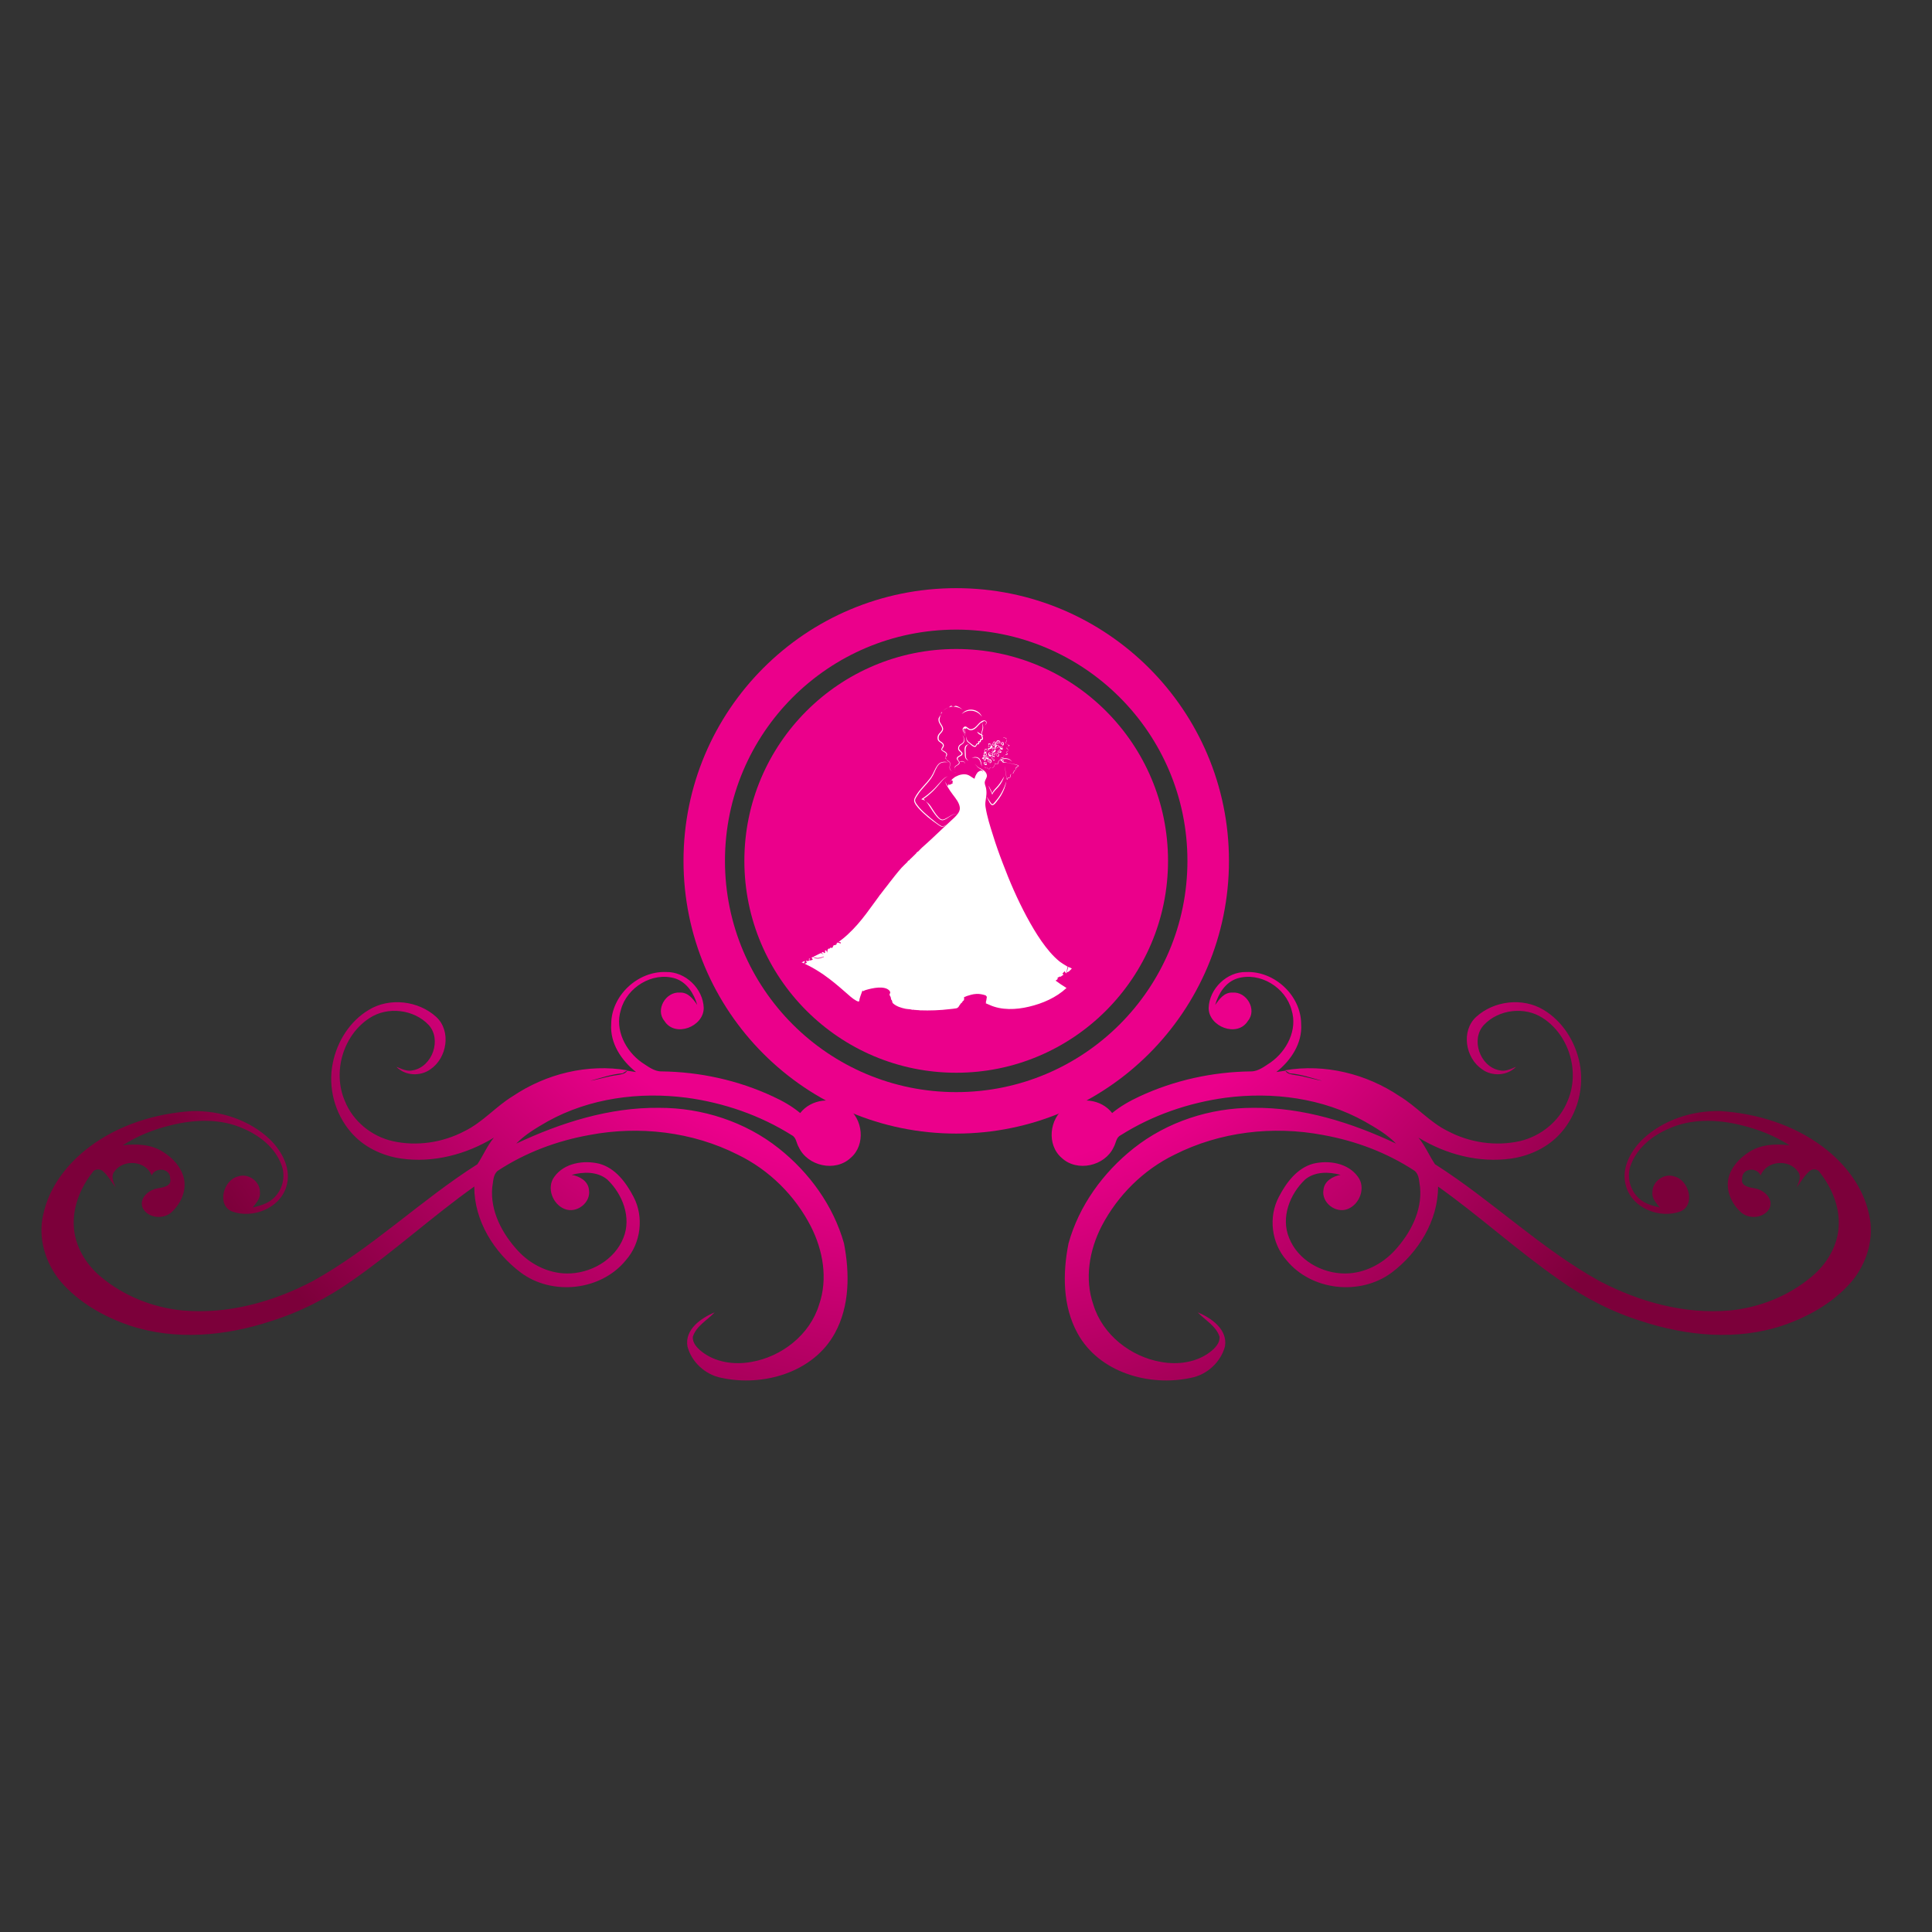 <?xml version="1.0" encoding="utf-8"?>
<!-- Generator: Adobe Illustrator 16.0.0, SVG Export Plug-In . SVG Version: 6.00 Build 0)  -->
<!DOCTYPE svg PUBLIC "-//W3C//DTD SVG 1.1//EN" "http://www.w3.org/Graphics/SVG/1.1/DTD/svg11.dtd">
<svg version="1.1" id="Layer_1" xmlns="http://www.w3.org/2000/svg" xmlns:xlink="http://www.w3.org/1999/xlink" x="0px" y="0px"
	 width="100px" height="100px" viewBox="0 0 100 100" enable-background="new 0 0 100 100" xml:space="preserve">
<rect x="0" y="0" width="100" height="100" fill="#333333" stroke="none"/>
<g>
	<g>
		<radialGradient id="SVGID_1_" cx="48.31" cy="35.901" r="45.289" gradientUnits="userSpaceOnUse">
			<stop  offset="0.551" style="stop-color:#EB008B"/>
			<stop  offset="1" style="stop-color:#7C003A"/>
		</radialGradient>
		<path fill="url(#SVGID_1_)" d="M49.494,30.443c-7.802,0-14.116,6.32-14.116,14.113c0,7.797,6.314,14.118,14.116,14.118
			c7.792,0,14.117-6.32,14.117-14.118C63.61,36.764,57.286,30.443,49.494,30.443z M49.494,56.528c-6.612,0-11.97-5.36-11.97-11.972
			c0-6.607,5.358-11.967,11.97-11.967s11.967,5.36,11.967,11.967C61.461,51.168,56.105,56.528,49.494,56.528z"/>
		<radialGradient id="SVGID_2_" cx="48.307" cy="35.899" r="45.3" gradientUnits="userSpaceOnUse">
			<stop  offset="0.551" style="stop-color:#EB008B"/>
			<stop  offset="1" style="stop-color:#7C003A"/>
		</radialGradient>
		<path fill="url(#SVGID_2_)" d="M60.457,44.556c0,6.055-4.908,10.969-10.963,10.969s-10.966-4.914-10.966-10.969
			c0-6.051,4.911-10.964,10.966-10.964S60.457,38.505,60.457,44.556z"/>
		<g>
			<radialGradient id="SVGID_3_" cx="48.309" cy="35.899" r="45.294" gradientUnits="userSpaceOnUse">
				<stop  offset="0.551" style="stop-color:#EB008B"/>
				<stop  offset="1" style="stop-color:#7C003A"/>
			</radialGradient>
			<path fill="url(#SVGID_3_)" d="M31.636,53.005c0.006-1.473,1.372-2.75,2.841-2.693c1.003-0.025,1.914,0.864,1.948,1.854
				c0.007,0.978-1.49,1.556-2.037,0.674c-0.484-0.581,0.076-1.524,0.806-1.464c0.417-0.021,0.684,0.33,0.895,0.639
				c-0.169-0.591-0.539-1.178-1.147-1.372c-1.175-0.356-2.506,0.469-2.808,1.637c-0.32,1.025,0.248,2.12,1.085,2.712
				c0.309,0.198,0.63,0.463,1.013,0.463c1.987,0.023,3.975,0.457,5.779,1.3c0.5,0.23,0.986,0.504,1.407,0.856
				c0.569-0.73,1.707-0.87,2.424-0.292c0.834,0.573,0.978,1.938,0.191,2.61c-0.8,0.756-2.237,0.427-2.689-0.551
				c-0.126-0.205-0.126-0.5-0.356-0.617c-1.646-1.037-3.519-1.681-5.439-1.942c-2.452-0.32-5.035,0.019-7.213,1.23
				c-0.567,0.329-1.149,0.664-1.614,1.143c2.317-1.087,4.824-1.882,7.406-1.851c2.213-0.004,4.446,0.717,6.182,2.098
				c1.581,1.251,2.827,2.972,3.375,4.917c0.299,1.548,0.299,3.246-0.474,4.653c-1.112,2.032-3.714,2.779-5.873,2.307
				c-0.828-0.157-1.544-0.813-1.755-1.625c-0.152-0.877,0.704-1.469,1.408-1.764c-0.385,0.412-0.942,0.695-1.127,1.255
				c-0.035,0.325,0.217,0.583,0.449,0.77c0.717,0.569,1.694,0.703,2.576,0.542c1.577-0.272,3.028-1.406,3.505-2.958
				c0.469-1.342,0.204-2.828-0.426-4.061c-0.817-1.595-2.154-2.919-3.771-3.705c-2.356-1.195-5.115-1.514-7.697-1.021
				c-1.682,0.302-3.308,0.91-4.735,1.85c-0.252,0.199-0.232,0.577-0.287,0.864c-0.108,1.225,0.513,2.385,1.318,3.263
				c0.65,0.712,1.586,1.185,2.554,1.189c1.21,0.009,2.461-0.694,2.917-1.842c0.431-1.06-0.047-2.267-0.832-3.019
				c-0.513-0.426-1.238-0.409-1.846-0.243c0.404,0.069,0.847,0.309,0.895,0.765c0.117,0.664-0.622,1.242-1.243,1.007
				c-0.636-0.237-0.971-1.111-0.547-1.676c0.513-0.713,1.519-0.87,2.324-0.674c0.841,0.23,1.393,0.981,1.775,1.716
				c0.547,1.042,0.384,2.39-0.396,3.276c-1.284,1.585-3.812,1.857-5.438,0.646c-1.386-1.037-2.418-2.688-2.411-4.456
				c-2.15,1.529-4.099,3.315-6.258,4.822c-1.305,0.929-2.738,1.668-4.268,2.146c-2.344,0.769-4.933,1.016-7.311,0.226
				c-1.338-0.456-2.63-1.187-3.566-2.271c-0.791-0.943-1.195-2.254-0.908-3.466c0.3-1.438,1.251-2.654,2.404-3.519
				c1.519-1.139,3.41-1.721,5.295-1.843c1.456-0.035,2.972,0.451,4.038,1.468c0.634,0.626,1.14,1.56,0.838,2.468
				c-0.354,1.112-1.749,1.643-2.799,1.26c-0.813-0.33-0.446-1.643,0.306-1.812c0.519-0.19,1.149,0.252,1.134,0.809
				c0.042,0.316-0.191,0.561-0.374,0.795c0.367-0.087,0.751-0.188,1.038-0.443c0.504-0.422,0.695-1.169,0.443-1.781
				c-0.328-0.873-1.114-1.494-1.946-1.851c-1.168-0.534-2.515-0.491-3.745-0.187c-0.882,0.209-1.742,0.548-2.513,1.043
				c0.717-0.083,1.481-0.053,2.096,0.351c0.499,0.313,0.93,0.779,1.066,1.36c0.151,0.665-0.178,1.347-0.668,1.78
				c-0.432,0.357-1.197,0.274-1.462-0.242c-0.213-0.504,0.307-0.939,0.751-1.016c0.287-0.049,0.771-0.11,0.669-0.519
				c0.006-0.539-0.773-0.599-0.956-0.151c-0.302-0.769-1.455-0.869-1.929-0.208c-0.204,0.251-0.047,0.564,0.063,0.82
				c-0.226-0.281-0.397-0.612-0.675-0.848c-0.152-0.12-0.426-0.104-0.522,0.074c-0.621,0.791-1.029,1.785-0.969,2.798
				c0.054,1.021,0.622,1.955,1.386,2.598c1.197,1.004,2.707,1.607,4.257,1.755c2.335,0.204,4.679-0.446,6.729-1.524
				c3.06-1.694,5.574-4.18,8.519-6.047c0.293-0.443,0.504-0.956,0.854-1.377c-1.42,0.868-3.136,1.32-4.796,1.085
				c-0.99-0.143-1.954-0.599-2.608-1.368c-0.834-0.964-1.197-2.327-0.936-3.579c0.224-1.116,0.879-2.163,1.863-2.75
				c1.073-0.655,2.569-0.478,3.491,0.365c0.792,0.73,0.56,2.129-0.3,2.71c-0.519,0.378-1.312,0.344-1.761-0.129
				c0.28,0.117,0.567,0.261,0.873,0.178c0.99-0.196,1.483-1.595,0.793-2.346c-0.765-0.809-2.125-0.968-3.054-0.356
				c-1.373,0.887-1.926,2.794-1.283,4.287c0.417,1.051,1.379,1.834,2.478,2.085c1.251,0.279,2.591,0.078,3.725-0.521
				c0.937-0.456,1.612-1.273,2.5-1.812c1.72-1.156,3.873-1.686,5.922-1.334c-0.062,0.039-0.177,0.118-0.247,0.157
				c-0.574,0.043-1.119,0.237-1.673,0.387c0.471-0.078,0.93-0.239,1.408-0.297c0.185-0.034,0.396-0.047,0.506-0.226
				c0.15,0.022,0.307,0.044,0.456,0.07C32.168,54.895,31.566,54,31.636,53.005z"/>
			<radialGradient id="SVGID_4_" cx="48.307" cy="35.899" r="45.294" gradientUnits="userSpaceOnUse">
				<stop  offset="0.551" style="stop-color:#EB008B"/>
				<stop  offset="1" style="stop-color:#7C003A"/>
			</radialGradient>
			<path fill="url(#SVGID_4_)" d="M67.347,53.005c-0.005-1.473-1.372-2.75-2.841-2.693c-1.004-0.025-1.911,0.864-1.946,1.854
				c-0.009,0.978,1.49,1.556,2.033,0.674c0.486-0.581-0.069-1.524-0.799-1.464c-0.422-0.021-0.678,0.33-0.896,0.639
				c0.165-0.591,0.535-1.178,1.143-1.372c1.178-0.356,2.506,0.469,2.811,1.637c0.321,1.025-0.248,2.12-1.086,2.712
				c-0.309,0.198-0.63,0.463-1.012,0.463c-1.99,0.023-3.975,0.457-5.782,1.3c-0.495,0.23-0.981,0.504-1.407,0.856
				c-0.564-0.73-1.702-0.87-2.424-0.292c-0.834,0.573-0.974,1.938-0.191,2.61c0.8,0.756,2.241,0.427,2.693-0.551
				c0.121-0.205,0.121-0.5,0.361-0.617c1.637-1.037,3.514-1.681,5.43-1.942c2.453-0.32,5.034,0.019,7.206,1.23
				c0.573,0.329,1.155,0.664,1.62,1.143c-2.307-1.087-4.822-1.882-7.397-1.851c-2.22-0.004-4.448,0.717-6.19,2.098
				c-1.576,1.251-2.827,2.972-3.366,4.917c-0.309,1.548-0.309,3.246,0.465,4.653c1.107,2.032,3.714,2.779,5.873,2.307
				c0.83-0.157,1.542-0.813,1.759-1.625c0.148-0.877-0.699-1.469-1.407-1.764c0.383,0.412,0.938,0.695,1.125,1.255
				c0.035,0.325-0.222,0.583-0.452,0.77c-0.716,0.569-1.693,0.703-2.575,0.542c-1.577-0.272-3.023-1.406-3.501-2.958
				c-0.47-1.342-0.209-2.828,0.421-4.061c0.83-1.595,2.159-2.919,3.771-3.705c2.358-1.195,5.117-1.514,7.702-1.021
				c1.677,0.302,3.301,0.91,4.729,1.85c0.257,0.199,0.23,0.577,0.287,0.864c0.108,1.225-0.508,2.385-1.315,3.263
				c-0.652,0.712-1.586,1.185-2.555,1.189c-1.212,0.009-2.459-0.694-2.91-1.842c-0.439-1.06,0.039-2.267,0.825-3.019
				c0.513-0.426,1.233-0.409,1.842-0.243c-0.391,0.069-0.838,0.309-0.887,0.765c-0.121,0.664,0.621,1.242,1.243,1.007
				c0.629-0.237,0.964-1.111,0.538-1.676c-0.513-0.713-1.512-0.87-2.319-0.674c-0.834,0.23-1.391,0.981-1.772,1.716
				c-0.552,1.042-0.387,2.39,0.392,3.276c1.294,1.585,3.813,1.857,5.446,0.646c1.377-1.037,2.407-2.688,2.402-4.456
				c2.15,1.529,4.097,3.315,6.265,4.822c1.298,0.929,2.732,1.668,4.261,2.146c2.346,0.769,4.944,1.016,7.311,0.226
				c1.343-0.456,2.629-1.187,3.566-2.271c0.791-0.943,1.194-2.254,0.908-3.466c-0.3-1.438-1.247-2.654-2.403-3.519
				c-1.519-1.139-3.409-1.721-5.29-1.843c-1.459-0.035-2.971,0.451-4.039,1.468c-0.639,0.626-1.139,1.56-0.834,2.468
				c0.348,1.112,1.737,1.643,2.793,1.26c0.813-0.33,0.442-1.643-0.31-1.812c-0.521-0.19-1.138,0.252-1.133,0.809
				c-0.04,0.316,0.19,0.561,0.378,0.795c-0.374-0.087-0.756-0.188-1.042-0.443c-0.495-0.422-0.696-1.169-0.444-1.781
				c0.331-0.873,1.112-1.494,1.946-1.851c1.173-0.534,2.519-0.491,3.744-0.187c0.883,0.209,1.742,0.548,2.517,1.043
				c-0.717-0.083-1.482-0.053-2.1,0.351c-0.49,0.313-0.929,0.779-1.064,1.36c-0.143,0.665,0.18,1.347,0.674,1.78
				c0.435,0.357,1.19,0.274,1.46-0.242c0.208-0.504-0.313-0.939-0.756-1.016c-0.278-0.049-0.765-0.11-0.668-0.519
				c-0.005-0.539,0.771-0.599,0.954-0.151c0.304-0.769,1.46-0.869,1.929-0.208c0.205,0.251,0.048,0.564-0.061,0.82
				c0.226-0.281,0.396-0.612,0.678-0.848c0.147-0.12,0.417-0.104,0.517,0.074c0.621,0.791,1.039,1.785,0.979,2.798
				c-0.053,1.021-0.622,1.955-1.396,2.598c-1.194,1.004-2.706,1.607-4.252,1.755c-2.338,0.204-4.675-0.446-6.734-1.524
				c-3.058-1.694-5.571-4.18-8.513-6.047c-0.296-0.443-0.509-0.956-0.855-1.377c1.42,0.868,3.131,1.32,4.795,1.085
				c0.99-0.143,1.951-0.599,2.61-1.368c0.834-0.964,1.19-2.327,0.935-3.579c-0.226-1.116-0.882-2.163-1.863-2.75
				c-1.078-0.655-2.571-0.478-3.493,0.365c-0.79,0.73-0.556,2.129,0.309,2.71c0.509,0.378,1.304,0.344,1.756-0.129
				c-0.274,0.117-0.562,0.261-0.873,0.178c-0.991-0.196-1.486-1.595-0.788-2.346c0.765-0.809,2.117-0.968,3.046-0.356
				c1.373,0.887,1.933,2.794,1.286,4.287c-0.417,1.051-1.39,1.834-2.477,2.085c-1.255,0.279-2.593,0.078-3.727-0.521
				c-0.93-0.456-1.611-1.273-2.502-1.812c-1.721-1.156-3.866-1.686-5.922-1.334c0.062,0.039,0.188,0.118,0.248,0.157
				c0.573,0.043,1.121,0.237,1.673,0.387c-0.474-0.078-0.93-0.239-1.408-0.297c-0.187-0.034-0.395-0.047-0.499-0.226
				c-0.156,0.022-0.313,0.044-0.465,0.07C66.816,54.895,67.416,54,67.347,53.005z"/>
		</g>
	</g>
	<g>
		<polygon fill="none" points="51.844,38.527 51.839,38.527 51.839,38.531 		"/>
		<path fill="none" d="M51.869,38.488c-0.021-0.018-0.025,0.013-0.034,0.03c0.004,0.004,0.004,0.004,0.004,0.009
			C51.865,38.531,51.896,38.505,51.869,38.488z"/>
		<path fill="none" d="M51.266,39.457c0.078-0.092-0.087-0.191-0.113-0.092c-0.004,0.026,0.018,0.048,0.044,0.052
			c0.005,0,0.005-0.004,0.005-0.004c0.021-0.026,0.013-0.078-0.018-0.048c0.021-0.04,0.073-0.004,0.069,0.031
			c0,0.025-0.03,0.013-0.049,0.017c-0.008,0.008,0.014,0.008,0,0.013c-0.003,0,0-0.008-0.008-0.008
			c-0.013,0.004-0.018,0.018-0.034,0.013C51.201,39.448,51.23,39.492,51.266,39.457z"/>
		<path fill="none" d="M51.717,38.861c0.01,0.044,0.062,0.018,0.053-0.017V38.84C51.743,38.844,51.717,38.835,51.717,38.861
			L51.717,38.861z"/>
		<path fill="none" d="M51.839,38.692c0.009-0.021,0.009-0.039,0.03-0.043c-0.038,0.004-0.082-0.008-0.091,0.035
			c0,0.035,0.026,0.026,0.044,0.039C51.813,38.709,51.835,38.705,51.839,38.692c0,0-0.008,0.005-0.008,0H51.839z"/>
		<path fill="none" d="M51.883,38.709c-0.009,0.03-0.044,0.035-0.061,0.013C51.856,38.744,51.874,38.744,51.883,38.709z"/>
		<path fill="none" d="M51.839,38.692c0.005,0.03,0.03,0.04,0.044,0.018l0,0c0-0.013,0.004-0.018,0-0.026
			C51.865,38.679,51.852,38.675,51.839,38.692L51.839,38.692z"/>
		<path fill="none" d="M51.396,39.278L51.396,39.278c0.07,0.005,0.057-0.108,0-0.078C51.457,39.153,51.457,39.266,51.396,39.278
			L51.396,39.278L51.396,39.278c-0.008,0-0.008,0.009-0.017,0.005c0.025,0.017,0.03,0.074,0.069,0.056
			c0.025-0.014,0.018-0.043,0.022-0.069c0.003-0.026,0.013-0.043,0.003-0.07c-0.021-0.03-0.052-0.061-0.095-0.03
			C51.336,39.196,51.344,39.266,51.396,39.278z"/>
		<path fill="none" d="M51.179,38.722c0.062,0.022,0.069-0.043,0.104-0.078c-0.009,0.009-0.021,0-0.035,0
			c-0.008,0,0,0.009-0.004,0.009s0-0.009-0.004-0.009c-0.026,0-0.049,0.021-0.062,0c-0.017-0.026,0-0.056,0.022-0.074
			c0.013-0.008,0.025-0.018,0.043-0.008c-0.018-0.009-0.03,0-0.043,0.008c-0.022,0.026-0.005,0.07,0.039,0.074h0.008
			c0.044-0.018,0.062-0.087,0.018-0.113c-0.052-0.03-0.078,0.005-0.104,0.036c-0.018,0.039-0.018,0.064,0,0.108
			C51.17,38.688,51.162,38.714,51.179,38.722z"/>
		<path fill="none" d="M51.4,38.54c0.108,0.065,0.179-0.118,0.073-0.126c-0.025-0.004-0.043,0.026-0.043,0.052
			c0,0.004,0,0.004,0.004,0.004c0.026,0.025,0.083,0,0.049-0.031c0.039,0.022,0.008,0.07-0.026,0.078
			c-0.022,0.004-0.013-0.03-0.022-0.047c-0.004-0.004-0.004,0.013-0.008,0.004c-0.005-0.004,0.004-0.004,0.004-0.008
			c-0.004-0.013-0.021-0.018-0.017-0.035C51.4,38.471,51.361,38.51,51.4,38.54z"/>
		<path fill="none" d="M50.919,39.031c0.003-0.008,0.003,0.009,0.008,0.004l0,0C50.927,39.035,50.919,39.026,50.919,39.031z"/>
		<path fill="none" d="M51.748,38.422c-0.026-0.113-0.195-0.047-0.135,0.031c0.018,0.017,0.048,0.017,0.061-0.005l0.005-0.004
			c0.004-0.035-0.058-0.061-0.048-0.013c-0.018-0.039,0.034-0.057,0.061-0.035c0.022,0.017-0.009,0.03-0.013,0.047
			c0,0.009,0.013,0,0.004,0.004c0,0.005-0.004,0-0.004,0c-0.005,0.013,0,0.026-0.014,0.03C51.7,38.466,51.753,38.471,51.748,38.422z
			"/>
		<path fill="none" d="M51.904,38.444c-0.039-0.03-0.065,0.013-0.092,0.035c0.022-0.017,0.062-0.03,0.078,0
			c0.018,0.035-0.017,0.07-0.047,0.048c0.004,0.008,0.004,0.008,0.018,0.017C51.908,38.544,51.961,38.501,51.904,38.444z"/>
		<path fill="none" d="M51.587,38.653c0,0.004,0,0.004,0,0.004c0.014,0.044,0.061,0.044,0.078,0.013c0-0.013,0.009-0.026-0.008-0.04
			c0.017,0.013,0.008,0.026,0.008,0.04c-0.008,0.021-0.025,0.043-0.052,0.043c-0.026-0.004-0.018-0.035-0.026-0.057h-0.004
			C51.583,38.657,51.587,38.657,51.587,38.653c-0.004-0.009-0.018-0.013-0.013-0.026c-0.013,0.039-0.065,0.065-0.03,0.105
			c0.018,0.017,0.03-0.009,0.052-0.005c0.035-0.004,0.062-0.004,0.087-0.035c0.018-0.035,0.026-0.083-0.025-0.095
			C51.621,38.588,51.583,38.614,51.587,38.653z"/>
		<path fill="none" d="M51.583,39.022c-0.004,0.004,0,0.004-0.004,0.008c-0.014,0.035,0.017,0.069,0.042,0.057
			c0.014-0.005,0.026-0.013,0.026-0.03c0,0.017-0.013,0.025-0.026,0.03c-0.017,0.013-0.038,0.017-0.056,0
			c-0.021-0.018,0.009-0.035,0.014-0.057c0.004-0.004-0.005-0.004-0.005-0.004C51.579,39.018,51.579,39.026,51.583,39.022
			c0.004-0.009-0.004-0.022,0.009-0.031c-0.039,0.014-0.092-0.004-0.101,0.048c0,0.052,0.044,0.064,0.088,0.074
			c0.008,0.004,0.013,0.017,0.025,0.017c0.048-0.004,0.096-0.035,0.069-0.091C51.661,39.005,51.613,38.992,51.583,39.022z"/>
		<path fill="none" d="M50.939,39.27c-0.021-0.018-0.03,0.013-0.038,0.035c0.004,0.004,0.008,0.004,0.013,0.008
			C50.939,39.322,50.971,39.288,50.939,39.27z"/>
		<path fill="none" d="M50.979,39.231c-0.039-0.031-0.069,0.013-0.095,0.035c0.025-0.017,0.061-0.031,0.077,0
			c0.022,0.03-0.017,0.069-0.047,0.047c0.005,0.004,0.005,0.009,0.013,0.013C50.971,39.335,51.031,39.291,50.979,39.231z"/>
		<path fill="none" d="M51.717,38.9c-0.013-0.009,0.005-0.026,0-0.039l0,0l0,0c0-0.017-0.008-0.035,0.005-0.052
			c-0.03,0.035-0.074,0.064-0.039,0.108c0.048,0.048,0.109,0.004,0.109-0.052c-0.005-0.009-0.014-0.009-0.022-0.017
			C51.796,38.883,51.753,38.927,51.717,38.9z"/>
		<path fill="none" d="M51.005,39.496c0.009,0.025,0.039,0.039,0.049,0.013l0.003-0.004c-0.003-0.008,0-0.013-0.008-0.022
			c-0.013-0.004-0.026-0.008-0.035,0.009C51.014,39.492,51.01,39.492,51.005,39.496z"/>
		<polygon fill="none" points="50.909,39.317 50.909,39.313 50.914,39.313 		"/>
		<path fill="none" d="M51.014,39.492c0.004-0.018,0.004-0.031,0.022-0.04c-0.035,0.005-0.078-0.009-0.088,0.035
			c-0.004,0.1,0.092,0.069,0.105,0.022c-0.005,0.035-0.049,0.039-0.066,0.013c-0.009-0.013,0.018-0.017,0.018-0.025
			c0-0.009-0.004,0-0.004-0.004H51.014z"/>
		<path fill="none" d="M51.118,39.196c0.004-0.018,0.009-0.035,0.026-0.04c-0.035,0.005-0.083-0.008-0.088,0.036
			c-0.003,0.03,0.022,0.025,0.035,0.035c-0.009-0.014,0.018-0.018,0.021-0.031c0,0-0.008,0.004-0.004,0
			C51.109,39.196,51.113,39.196,51.118,39.196z"/>
		<path fill="none" d="M51.005,39.048c0,0.018-0.026,0.013-0.034,0.022c-0.005,0.004,0.008,0,0,0.004c0,0,0-0.004-0.005-0.004
			c-0.013,0.013-0.021,0.035-0.044,0.03c0.049,0.004,0.101,0.026,0.122-0.03c0.013-0.091-0.065-0.096-0.108-0.061
			c-0.004,0.009-0.009,0.014-0.009,0.022C50.944,38.996,51.005,39.005,51.005,39.048z"/>
		<polygon fill="none" points="51.778,38.844 51.77,38.844 51.77,38.849 		"/>
		<path fill="none" d="M51.457,38.857c-0.018,0.004-0.03-0.004-0.048-0.008l0,0l0,0c-0.014-0.004-0.03,0.004-0.039-0.009
			c-0.018-0.04,0.025-0.101,0.064-0.065c-0.047-0.031-0.078,0.056-0.025,0.074l0,0c0.062,0.022,0.091-0.065,0.048-0.1
			s-0.078-0.009-0.104,0.022c-0.009,0.025-0.004,0.043,0,0.069c0,0.026-0.009,0.052,0.013,0.069
			C51.409,38.931,51.422,38.874,51.457,38.857z"/>
		<path fill="none" d="M51.157,39.213c-0.009,0.031-0.048,0.036-0.065,0.014C51.127,39.249,51.145,39.249,51.157,39.213z"/>
		<path fill="none" d="M51.113,39.196c0.005,0.031,0.031,0.039,0.044,0.017l0,0c0-0.013,0.005-0.017-0.005-0.025
			c-0.013-0.005-0.025-0.009-0.034,0.008H51.113z"/>
		<path fill="none" d="M51.262,39.1c-0.018-0.021-0.005-0.043,0.004-0.065c0,0-0.009-0.004-0.009-0.009
			c0.005-0.004,0.009,0.009,0.009,0.004c0.009-0.013-0.009-0.035,0.009-0.039c0.035-0.018,0.101,0.031,0.057,0.069
			c0.03-0.039-0.03-0.056-0.065-0.03v0.004c-0.004,0.044,0.035,0.079,0.07,0.061c0.06-0.022,0.047-0.078,0.017-0.113
			c-0.009-0.009-0.017,0-0.034-0.004c-0.035-0.022-0.078-0.044-0.114,0C51.17,39.035,51.23,39.061,51.262,39.1z"/>
		<path fill="none" d="M51.057,38.775c0.018,0.008,0.022,0.025,0.026,0.039c0.005,0.004,0.009-0.004,0.009-0.004
			c0,0.008-0.009,0.004-0.004,0.008c0.004,0.013,0.03,0.017,0.021,0.035c-0.014,0.043-0.096,0.061-0.1,0
			c0.018,0.056,0.091,0.018,0.078-0.035l-0.005-0.004c-0.026-0.043-0.1-0.022-0.112,0.026c-0.01,0.069,0.043,0.091,0.1,0.087
			c0.018-0.004,0.018-0.021,0.035-0.035c0.034-0.021,0.078-0.039,0.064-0.091C51.152,38.749,51.101,38.783,51.057,38.775z"/>
		<path fill="none" d="M50.971,39.07c0.017-0.035-0.018-0.052-0.044-0.035c0,0.008-0.005,0.013,0,0.022
			c0.013,0.008,0.026,0.022,0.039,0.013C50.971,39.07,50.971,39.07,50.971,39.07z"/>
		<path fill="#FFFFFF" d="M55.445,50.112c-0.049-0.026-0.101-0.044-0.152-0.065c-0.014,0.039-0.026,0.074-0.031,0.113
			c-0.008,0.039-0.034,0.101-0.025,0.135V50.3c-0.009-0.005-0.021-0.005-0.034-0.009c0.021-0.022,0.021-0.1,0.025-0.122
			c0.009-0.043,0.021-0.091,0.034-0.13c-0.034-0.013-0.06-0.031-0.096-0.052c0.096,0.052,0.191,0.096,0.292,0.126
			c-0.135-0.044-0.256-0.108-0.374-0.182l0.004-0.005c-0.008-0.004-0.013-0.009-0.018-0.013c0,0.004,0,0.004-0.003,0.008
			c-0.07-0.043-0.14-0.091-0.205-0.139c-0.373-0.295-0.678-0.677-0.955-1.068c-0.282-0.404-0.53-0.83-0.765-1.264
			c-0.479-0.895-0.887-1.829-1.242-2.776c-0.184-0.478-0.356-0.959-0.505-1.447c-0.151-0.473-0.304-0.955-0.382-1.45
			c-0.017-0.108-0.017-0.209,0-0.322c0.018-0.104,0.03-0.217,0.043-0.326c0.01-0.122,0-0.243-0.025-0.361
			c-0.026-0.099-0.078-0.199-0.057-0.308c0.022-0.109,0.104-0.191,0.108-0.304c0-0.104-0.061-0.196-0.139-0.261
			c-0.087-0.074-0.195-0.117-0.295-0.169c-0.079-0.047-0.122-0.156-0.218-0.178c0.096,0.026,0.13,0.139,0.208,0.191
			c0.088,0.056,0.174,0.099,0.253,0.16l-0.009-0.004c-0.009,0.018-0.014,0.039-0.018,0.061c0-0.026,0-0.047-0.004-0.065
			c-0.022-0.009-0.044,0-0.065,0.004c0.013-0.004,0.021-0.013,0.034-0.013c-0.021-0.005-0.034,0.009-0.057,0.013
			c-0.013,0-0.025-0.004-0.039,0c-0.004,0-0.017,0.004-0.017,0.009l0,0c-0.035,0.013-0.069,0.035-0.096,0.066
			c0-0.005,0-0.009,0-0.009c-0.009,0.004-0.022,0.017-0.03,0.026V40c-0.013,0.018-0.031,0.035-0.044,0.057c0,0-0.005,0-0.005,0.004
			c-0.047,0.078-0.082,0.165-0.095,0.239c-0.008,0.004-0.008,0-0.013,0.004c-0.104-0.052-0.191-0.125-0.295-0.178
			c-0.118-0.057-0.248-0.061-0.378-0.035c-0.096,0.017-0.2,0.056-0.296,0.108c-0.013,0.009-0.035,0.018-0.047,0.026
			c-0.005,0.004-0.013,0.013-0.018,0.017s-0.014,0.009-0.014,0.009c-0.034,0.025-0.052,0.039-0.077,0.06l0,0
			c-0.061,0.057-0.114,0.117-0.148,0.191c0.026-0.043,0.061-0.083,0.096-0.122c0.026,0.022,0.043,0.039,0.07,0.061
			c-0.026,0.026-0.035,0.061-0.014,0.108c-0.056,0.022-0.117,0.047-0.169,0.082c-0.003-0.017-0.013-0.017-0.017-0.025
			c-0.008-0.022-0.004-0.031,0-0.048c-0.025,0.044-0.047,0.083-0.069,0.126c-0.052-0.083-0.113-0.161-0.147-0.252
			c0.025,0.095,0.078,0.187,0.13,0.278c0,0.004,0,0.004,0,0.004c0.086,0.147,0.182,0.291,0.282,0.421
			c0.147,0.195,0.339,0.422,0.36,0.678c0.008,0.122-0.048,0.23-0.122,0.326l0,0c-0.096,0.13-0.23,0.239-0.339,0.343
			c-0.121,0.113-0.243,0.226-0.365,0.339c-0.374,0.352-0.742,0.708-1.129,1.047c-0.069,0.061-0.126,0.13-0.191,0.195
			c-0.013,0.004-0.025,0.013-0.035,0.021c-0.004,0-0.009,0.005-0.009,0.009c-0.008,0-0.013,0.008-0.021,0.013
			c-0.004,0.009-0.013,0.013-0.021,0.017v0.005c-0.009,0.008-0.018,0.017-0.026,0.025l0.004,0.009
			c-0.078,0.074-0.152,0.152-0.23,0.226c-0.035,0.03-0.069,0.065-0.104,0.096c-0.005,0.004-0.005,0.013-0.009,0.017
			c-0.013,0.013-0.026,0.031-0.043,0.044c0-0.004-0.005-0.009-0.008-0.013c-0.009,0.017-0.026,0.025-0.039,0.038
			c-0.005,0.005-0.013,0.014-0.018,0.018l0.004,0.014c-0.1,0.104-0.213,0.199-0.313,0.309c-0.239,0.269-0.456,0.555-0.678,0.837
			v0.005c-0.147,0.187-0.295,0.37-0.434,0.56h-0.004h-0.005l0,0c-0.008,0.013-0.017,0.031-0.025,0.043
			c-0.235,0.317-0.46,0.635-0.695,0.947c-0.283,0.374-0.586,0.73-0.925,1.043c-0.013,0.009-0.022,0.021-0.03,0.03
			c-0.348,0.318-0.73,0.587-1.169,0.778c0.257-0.113,0.495-0.251,0.726-0.408c0.018,0.018,0.052,0.03,0.086,0.026
			c0,0.021-0.003,0.043,0,0.065c-0.052-0.026-0.113-0.039-0.16-0.047c-0.022,0.017-0.043,0.035-0.065,0.052h0.009
			c0,0.013,0.009,0.022,0.018,0.026c-0.018,0.008-0.026,0.018-0.044,0.025c-0.008,0.009-0.034,0.031-0.052,0.026
			c-0.008-0.004-0.013,0.005-0.013,0.005c-0.013,0-0.022,0-0.031-0.005c-0.021,0.018-0.047,0.035-0.069,0.048
			c0.009,0.004,0.017,0.013,0.026,0.017c-0.026,0.026-0.044,0.053-0.061,0.083c-0.026-0.013-0.048-0.018-0.069-0.009
			c-0.004-0.004-0.009-0.013-0.009-0.017c-0.005,0.004-0.009,0.009-0.018,0.009c0,0,0.004,0.013,0.008,0.013
			c-0.035,0.018-0.06,0.053-0.078,0.087c0.004-0.022,0.013-0.048,0.026-0.07c-0.026,0.017-0.052,0.035-0.082,0.048
			c-0.018,0.061-0.031,0.122-0.04,0.183c-0.013-0.048-0.031-0.096-0.052-0.126c-0.026,0.013-0.052,0.03-0.078,0.043
			c0.008,0.018,0.035,0.039,0.052,0.052c-0.026,0.013-0.043,0.035-0.065,0.056c-0.022-0.026-0.047-0.043-0.069-0.065
			c-0.021,0.014-0.048,0.026-0.074,0.04c0.018,0.013,0.035,0.026,0.043,0.039c0.026,0.021,0.043,0.043,0.065,0.065
			c-0.043-0.035-0.117-0.07-0.147-0.083c-0.135,0.069-0.27,0.135-0.404,0.2c0.083,0.035,0.218,0.065,0.304,0.047
			c0.048-0.004,0.091-0.017,0.139-0.034c0.035-0.009,0.086-0.018,0.118-0.04v0.026c-0.031,0.008-0.083,0.035-0.096,0.039
			c-0.053,0.017-0.109,0.035-0.161,0.043c-0.108,0.013-0.221-0.004-0.309-0.078c-0.03,0.014-0.057,0.026-0.086,0.039
			c0.009,0.004,0.013,0.004,0.021,0.009h0.005c0.003,0.003,0.008,0.008,0.013,0.013c0.013,0.017,0.008,0.03,0.026,0.043
			c0,0,0,0,0,0.005c0.003,0.008,0.008,0.021,0.013,0.03c-0.052,0.022-0.108,0.035-0.161,0.044v-0.07v-0.003
			c0.017-0.009,0.022-0.022,0.022-0.04c-0.03,0.018-0.065,0.03-0.096,0.043c0.004,0.005,0.009,0.005,0.014,0.005
			c0.017,0,0.025,0,0.035-0.005c0.004,0,0.008,0,0.008,0v0.074c-0.043,0.009-0.087,0.018-0.13,0.026c-0.004,0-0.008,0-0.013,0
			c-0.005-0.013-0.009-0.035-0.013-0.052c-0.004,0.004-0.009,0.008-0.009,0.008c0,0.017,0,0.035,0.004,0.053h-0.004
			c-0.008,0.008,0,0.021,0.009,0.017c0.008,0.022,0.018,0.047,0.03,0.065c-0.035,0.009-0.065,0.017-0.091,0.035
			c0.008,0.004,0.017,0.014,0.03,0.017c-0.064-0.025-0.135-0.047-0.213-0.074c0.13,0.044,0.6,0.257,1.155,0.643
			c0.409,0.287,0.739,0.569,1.113,0.896c0.178,0.152,0.356,0.33,0.564,0.442c0.026,0.014,0.113,0.056,0.139,0.035
			c0.018-0.014,0.026-0.113,0.031-0.134c0.026-0.097,0.061-0.191,0.096-0.288c0.004-0.014,0.013-0.021,0.022-0.034
			c-0.009,0.009-0.009,0.014-0.018,0.018c0.008-0.014,0.008-0.022,0.013-0.036c0.013-0.03,0.026-0.06,0.039-0.09
			c0.008,0.004,0.018,0.009,0.022,0.014c0.004,0.003,0.004,0.003,0.013,0.003l0,0c-0.008,0.018-0.017,0.031-0.026,0.043
			c0.04-0.039,0.087-0.064,0.144-0.082c0.221-0.065,0.439-0.116,0.669-0.13c0.195-0.009,0.456,0.009,0.586,0.178
			c0.018,0.025,0.018,0.058,0.026,0.087c-0.008,0.03-0.026,0.056-0.035,0.088c-0.008,0.056,0.047,0.095,0.061,0.151
			c0,0.008,0,0.017,0.004,0.026c0.004,0.014,0.004,0.021,0.008,0.034v0.005c0.004,0.017,0.004,0.039,0.013,0.056
			c0.009,0.014,0.018,0.022,0.031,0.031c0.03,0.052,0.013,0.121,0.061,0.16c0.178,0.161,0.421,0.234,0.651,0.282
			c0.083,0.017,0.169,0.017,0.252,0.026c-0.004,0-0.004,0.004-0.004,0.004c0.031,0.005,0.061,0.01,0.096,0.019
			c0-0.005,0-0.009,0-0.014l0.009,0.005c0,0,0,0.004-0.009,0.009c0.009,0,0.013,0.003,0.017,0.003c0.014,0,0.026,0,0.039,0.004
			v-0.004c0-0.003,0-0.003,0-0.003c0.013-0.005,0.026-0.005,0.04,0c0,0.003,0,0.007,0,0.007c0.026,0.005,0.052,0.005,0.078,0.01
			c0,0-0.009-0.01-0.009-0.014c0.009,0.004,0.018,0.004,0.026,0.004c0.009,0.005,0.009,0.01,0.009,0.01
			c0.043,0.004,0.078,0.004,0.121,0.004c0.026,0,0.052,0.01,0.083,0.01c0.508,0.017,1.038,0,1.546-0.063
			c0.108-0.012,0.221-0.021,0.334-0.042c0.122-0.027,0.148-0.151,0.217-0.234c-0.004,0.009-0.017,0.021-0.009,0.03
			c0.017-0.019,0.017-0.035,0.026-0.053c0.013-0.017,0.043-0.017,0.052-0.039c0.009-0.013,0.022-0.017,0.026-0.03v-0.01l0.004-0.012
			c0.018-0.039,0.074-0.044,0.082-0.092c0.009-0.051,0-0.1,0.005-0.152c0.004,0.005,0.004,0.005,0.013,0.005h0.014
			c0.03-0.014,0.056-0.021,0.082-0.034c0.004-0.005,0.009-0.005,0.017-0.01c0.157-0.051,0.322-0.104,0.496-0.112
			c0.165-0.013,0.33,0.022,0.49,0.073c0.022,0.027,0.049,0.049,0.065,0.078c-0.004,0.019-0.004,0.035-0.009,0.049
			c-0.013,0.073-0.018,0.173-0.052,0.239c0.014,0,0-0.022,0.031-0.005c-0.005,0.005-0.005,0.008-0.005,0.013h-0.005
			c-0.004,0.013-0.013,0.022-0.021,0.034c0.052,0.031,0.113,0.044,0.165,0.07v0.004c0.004,0.004,0.009,0.004,0.017,0.009
			c0-0.005,0-0.005,0-0.005c0.631,0.297,1.399,0.258,2.056,0.101c0.704-0.165,1.412-0.47,1.945-0.969
			c-0.194-0.118-0.386-0.247-0.568-0.383c0.017-0.012,0.043-0.021,0.061-0.034c0.009-0.013,0.021-0.026,0.035-0.03v-0.005
			c0.013-0.017,0.021-0.034,0.017-0.056c-0.004-0.014-0.008-0.022-0.013-0.027c0.049-0.017,0.096-0.039,0.144-0.064
			c0.004,0.005,0.009,0.009,0.013,0.014c0.005,0,0.005,0.005,0.014,0.005c0.009-0.014,0.026-0.027,0.043-0.04
			c0.03-0.022,0.069-0.048,0.104-0.069c-0.022-0.018-0.043-0.036-0.065-0.048c0.039-0.043,0.079-0.092,0.126-0.131
			c0.018,0.035,0.035,0.069,0.052,0.108c0.018-0.007,0.036-0.017,0.049-0.025c-0.005-0.017-0.013-0.035-0.022-0.048
			c0.018,0.004,0.03,0.004,0.044,0.014c0,0,0.013,0.009,0.018,0.004h0.004c0.03-0.018,0.065-0.039,0.092-0.062
			c0.043-0.039,0.082-0.078,0.121-0.122c0-0.003,0-0.003,0.004-0.008C55.467,50.125,55.458,50.117,55.445,50.112z M47.33,52.189
			L47.33,52.189L47.33,52.189z M48.06,50.998c-0.004-0.004-0.004-0.004-0.009-0.009C48.056,50.994,48.056,50.994,48.06,50.998z
			 M51.066,46.285l-0.01,0.009L51.066,46.285z M47.33,48.609L47.33,48.609L47.33,48.609z M48.051,47.414
			c0.004,0.005,0.004,0.005,0.004,0.005S48.056,47.419,48.051,47.414z M48.321,47.597c0,0.008-0.004,0.018-0.009,0.026
			C48.316,47.615,48.321,47.605,48.321,47.597z M47.478,46.294c0-0.004,0.009-0.004,0.009-0.009
			C47.487,46.29,47.478,46.29,47.478,46.294z M47.487,49.86c0,0.005-0.009,0.005-0.009,0.009
			C47.478,49.865,47.487,49.865,47.487,49.86z M51.057,49.869c0-0.004,0.005-0.004,0.005-0.004S51.057,49.865,51.057,49.869z
			 M52.646,48.574c0.01,0.009,0.014,0.018,0.018,0.022C52.66,48.592,52.656,48.583,52.646,48.574z M47.33,45.034L47.33,45.034
			L47.33,45.034z M49.146,43.557c0.009-0.004,0.014-0.013,0.018-0.022C49.159,43.544,49.155,43.553,49.146,43.557z"/>
		<path fill="#FFFFFF" d="M41.622,49.83c0.026-0.026,0.035-0.057,0.035-0.091c-0.061,0.026-0.104,0.047-0.166,0.074
			c0.043,0.008,0.07,0.022,0.109,0.039C41.604,49.843,41.614,49.838,41.622,49.83z"/>
		
			<line fill="none" stroke="#FFFFFF" stroke-width="0" stroke-linecap="round" stroke-linejoin="round" x1="47.33" y1="52.189" x2="47.33" y2="52.189"/>
		
			<line fill="none" stroke="#FFFFFF" stroke-width="0" stroke-linecap="round" stroke-linejoin="round" x1="48.051" y1="47.414" x2="48.056" y2="47.419"/>
		
			<line fill="none" stroke="#FFFFFF" stroke-width="0" stroke-linecap="round" stroke-linejoin="round" x1="48.051" y1="50.989" x2="48.06" y2="50.998"/>
		
			<line fill="none" stroke="#FFFFFF" stroke-width="0" stroke-linecap="round" stroke-linejoin="round" x1="47.33" y1="45.034" x2="47.33" y2="45.034"/>
		
			<line fill="none" stroke="#FFFFFF" stroke-width="0" stroke-linecap="round" stroke-linejoin="round" x1="47.33" y1="48.609" x2="47.33" y2="48.609"/>
		
			<line fill="none" stroke="#FFFFFF" stroke-width="0" stroke-linecap="round" stroke-linejoin="round" x1="47.478" y1="49.869" x2="47.487" y2="49.86"/>
		
			<line fill="none" stroke="#FFFFFF" stroke-width="0" stroke-linecap="round" stroke-linejoin="round" x1="47.487" y1="46.285" x2="47.478" y2="46.294"/>
		
			<line fill="none" stroke="#FFFFFF" stroke-width="0" stroke-linecap="round" stroke-linejoin="round" x1="51.066" y1="49.86" x2="51.057" y2="49.869"/>
		
			<line fill="none" stroke="#FFFFFF" stroke-width="0" stroke-linecap="round" stroke-linejoin="round" x1="51.066" y1="46.285" x2="51.057" y2="46.294"/>
		<path fill="#FFFFFF" d="M50.301,37.736c-0.113,0.031-0.182-0.047-0.265-0.108c-0.074-0.052-0.147-0.017-0.191,0.057
			c-0.091,0.157,0.161,0.317,0.104,0.452c0.065-0.121-0.144-0.278-0.074-0.413c0.017-0.035,0.043,0,0.064-0.008
			c-0.013,0.021-0.03,0.057-0.03,0.087c0,0.043,0.008,0.108,0.052,0.139c0.026,0.017,0.044,0,0.052-0.031
			c-0.026,0.095-0.082-0.052-0.082-0.082c-0.005-0.036,0-0.083,0.013-0.113c0.009-0.004,0.013-0.004,0.017-0.004
			c0.022,0,0.048,0.017,0.057,0.025c-0.018-0.039-0.03-0.025-0.047-0.03c0.025,0.004,0.043-0.03,0.069-0.009
			c0.074,0.065,0.152,0.114,0.252,0.096c0.209-0.035,0.33-0.247,0.478-0.382c0.009-0.009,0.035-0.004,0.053-0.013
			c0.052,0.156,0.052,0.313-0.01,0.465c-0.017,0.052-0.017,0.096-0.017,0.143c-0.078-0.043-0.147-0.086-0.222-0.138
			c0.03,0.091,0.117,0.152,0.213,0.187c0,0.004,0,0.008,0,0.008c0.009,0.043,0.048,0.13,0.043,0.174
			c-0.025,0.004-0.052,0.004-0.069,0.017c-0.052,0.031-0.034,0.07-0.048,0.108c-0.03,0.005-0.064,0.009-0.1,0.018
			c0.009,0.014,0.039,0.092,0.018,0.092c-0.031,0.008-0.052-0.009-0.083,0.025c-0.03,0.026-0.034,0.074-0.061,0.101
			c-0.056,0.052-0.204-0.091-0.248-0.122c-0.043-0.035-0.096-0.069-0.134-0.108c-0.065-0.061-0.087-0.178-0.1-0.261
			c0,0.091,0.008,0.235,0.086,0.3c0.039,0.039,0.083,0.069,0.122,0.104c0.064,0.057,0.165,0.161,0.265,0.147
			c0.057-0.009,0.082-0.139,0.117-0.135c0.03-0.004,0.048,0.013,0.078-0.013c0.018-0.021,0.018-0.056,0.009-0.087
			c0.026,0,0.061-0.004,0.069-0.013c0.018-0.013,0.018-0.048,0.018-0.065s0.018-0.047,0.009-0.039
			c0.034-0.008,0.087-0.013,0.104-0.052c0.004-0.061-0.021-0.125-0.044-0.187c0.026,0.004,0.053,0.022,0.079,0.022
			c-0.031-0.018-0.057-0.039-0.088-0.057c0-0.017-0.008-0.035-0.008-0.052c0.008-0.104,0.064-0.196,0.069-0.3
			c0.004-0.096-0.026-0.195-0.069-0.286c0.061-0.043,0.135-0.104,0.19-0.053c0.069,0.061,0.014,0.166-0.053,0.2
			c0.088-0.035,0.148-0.152,0.07-0.222c-0.078-0.069-0.187-0.017-0.252,0.031C50.614,37.463,50.51,37.684,50.301,37.736z"/>
		<path fill="#FFFFFF" d="M50.826,37.102c-0.164-0.421-0.776-0.508-1.05-0.139C50.102,36.676,50.588,36.746,50.826,37.102z"/>
		<path fill="#FFFFFF" d="M49.52,40.004c-0.096-0.021-0.2-0.052-0.279-0.113v0.004C49.324,39.952,49.424,39.982,49.52,40.004z"/>
		<path fill="#FFFFFF" d="M49.224,36.533c-0.047,0.009-0.069,0.065-0.118,0.083c0.074-0.026,0.144-0.048,0.222-0.043
			C49.293,36.568,49.268,36.529,49.224,36.533z"/>
		<path fill="#FFFFFF" d="M49.498,36.538c-0.057-0.017-0.109,0.035-0.169,0.035c0.191,0.008,0.374,0.057,0.517,0.182
			C49.746,36.659,49.633,36.577,49.498,36.538z"/>
		<path fill="#FFFFFF" d="M48.716,36.885c-0.013,0.026,0.004,0.061-0.009,0.087c0.021-0.044,0.039-0.087,0.065-0.126
			C48.76,36.864,48.729,36.864,48.716,36.885z"/>
		<path fill="#FFFFFF" d="M49.167,39.574c-0.017,0.109-0.047,0.227,0.052,0.309c0.004,0.004,0.017,0.004,0.021,0.009
			c-0.104-0.087-0.082-0.196-0.061-0.317c0.022-0.122-0.038-0.156-0.13-0.212c-0.013-0.009-0.018-0.026-0.035-0.036
			c0.017,0.014,0,0.04,0.021,0.053C49.128,39.431,49.185,39.457,49.167,39.574z"/>
		<path fill="#FFFFFF" d="M48.772,36.846c0.083-0.114,0.208-0.183,0.334-0.23C48.963,36.664,48.868,36.72,48.772,36.846z"/>
		<path fill="#FFFFFF" d="M49.016,39.326c-0.044-0.038-0.069-0.082-0.052-0.143c-0.009,0.018-0.026,0.03-0.026,0.052
			C48.933,39.274,48.981,39.3,49.016,39.326z"/>
		<path fill="#FFFFFF" d="M48.534,38.271c0.03,0.113,0.134,0.147,0.217,0.218c0.087,0.078,0.048,0.138-0.004,0.226
			c-0.069,0.117,0.031,0.152,0.117,0.204c0.105,0.056,0.152,0.117,0.083,0.226c-0.009,0.018,0.022,0.026,0.017,0.039
			c0.018-0.026,0.03-0.052,0.044-0.078c0.052-0.099-0.044-0.174-0.122-0.221c-0.035-0.022-0.096-0.039-0.117-0.074
			c-0.022-0.039,0.031-0.091,0.052-0.122c0.057-0.096,0.039-0.178-0.047-0.248c-0.087-0.069-0.187-0.104-0.191-0.23
			c-0.004-0.104,0.035-0.173,0.104-0.248c0.078-0.078,0.152-0.169,0.122-0.286c-0.022-0.1-0.096-0.178-0.143-0.27
			c-0.074-0.139-0.022-0.295,0.043-0.434c-0.047,0.091-0.134,0.16-0.134,0.265c0,0.082,0.021,0.152,0.065,0.222
			c0.048,0.083,0.125,0.178,0.125,0.277c-0.008,0.109-0.113,0.174-0.173,0.257C48.529,38.071,48.512,38.175,48.534,38.271z"/>
		<path fill="none" stroke="#FFFFFF" stroke-width="0" stroke-linecap="round" stroke-linejoin="round" d="M49.95,38.136
			c-0.009,0.022-0.022,0.043-0.052,0.061"/>
		<path fill="#FFFFFF" d="M49.858,38.41c-0.053,0.091-0.156,0.1-0.217,0.179c-0.061,0.082-0.069,0.195,0,0.273
			c0.052,0.052,0.187,0.13,0.086,0.204c-0.069,0.057-0.234,0.104-0.199,0.222c0.017,0.074,0.13,0.121,0.104,0.204
			c-0.031,0.099-0.148,0.108-0.205,0.187c-0.013,0.022-0.008,0.064-0.013,0.1c0.009-0.044,0.026-0.087,0.061-0.118
			c0.074-0.061,0.182-0.074,0.2-0.187c0-0.022-0.018-0.031-0.022-0.043c0.122-0.009,0.252-0.057,0.3,0.1
			c-0.004-0.07-0.053-0.122-0.122-0.135c-0.065-0.013-0.117,0.013-0.178,0.03c-0.021-0.056-0.086-0.095-0.082-0.165
			c0.008-0.087,0.174-0.122,0.226-0.182c0.086-0.109-0.061-0.191-0.122-0.261c-0.061-0.065-0.035-0.174,0.026-0.226
			c0.091-0.078,0.191-0.104,0.213-0.238c0.008-0.052,0-0.105-0.017-0.157c-0.018-0.057-0.044-0.108-0.075-0.152
			C49.876,38.153,49.928,38.297,49.858,38.41z"/>
		<path fill="#FFFFFF" d="M49.407,39.852c0-0.026,0.008-0.048,0.008-0.074c0,0.008-0.008,0.017-0.008,0.025
			C49.407,39.817,49.407,39.835,49.407,39.852z"/>
		<path fill="none" stroke="#FFFFFF" stroke-width="0" stroke-linecap="round" stroke-linejoin="round" d="M49.45,39.934
			c-0.025-0.008-0.035-0.047-0.043-0.082"/>
		<path fill="#FFFFFF" d="M49.937,39.022c0,0.082,0.008,0.173,0.052,0.248c0.026,0.043,0.113,0.069,0.121,0.126
			c0.009-0.044-0.052-0.091-0.078-0.122c-0.047-0.061-0.043-0.174-0.043-0.243c0.004-0.113-0.078-0.434,0.169-0.503
			C49.854,38.553,49.937,38.831,49.937,39.022z"/>
		<path fill="#FFFFFF" d="M50.293,39.227c0.125-0.022,0.295-0.039,0.382,0.074c0.087,0.104,0.1,0.256,0.148,0.378
			c-0.022-0.135-0.031-0.313-0.135-0.417C50.588,39.156,50.418,39.174,50.293,39.227z"/>
		<path fill="#FFFFFF" d="M48.025,42.293c0.174,0.143,0.357,0.277,0.543,0.403c0.052,0.031,0.104,0.075,0.165,0.092
			c0.1,0.025,0.191-0.057,0.265-0.113c-0.083,0.047-0.182,0.13-0.278,0.078c-0.095-0.048-0.178-0.113-0.26-0.174
			c-0.183-0.139-0.365-0.287-0.53-0.439c-0.166-0.144-0.322-0.296-0.448-0.469c-0.056-0.074-0.125-0.169-0.117-0.265
			c0.009-0.075,0.074-0.166,0.113-0.226c0.226-0.383,0.608-0.661,0.817-1.056c0.096-0.182,0.157-0.396,0.299-0.552
			c0.057-0.061,0.118-0.087,0.196-0.108c0.096-0.026,0.191-0.005,0.287-0.022c-0.057,0.004-0.105-0.008-0.157-0.013
			c-0.052-0.005-0.108,0.004-0.16,0.017c-0.1,0.022-0.179,0.083-0.24,0.169c-0.138,0.183-0.199,0.409-0.33,0.6
			c-0.26,0.369-0.617,0.651-0.826,1.051c-0.052,0.1-0.069,0.174-0.026,0.274c0.043,0.1,0.113,0.19,0.187,0.273
			C47.678,41.989,47.852,42.141,48.025,42.293z"/>
		<path fill="#FFFFFF" d="M48.442,40.79c0.104-0.118,0.205-0.243,0.309-0.361c0.087-0.099,0.191-0.212,0.326-0.248
			c-0.157,0.031-0.278,0.161-0.382,0.274c-0.108,0.113-0.213,0.234-0.322,0.352c-0.208,0.208-0.434,0.396-0.687,0.561
			c0.074,0.022,0.147,0.043,0.208,0.086c-0.035-0.025-0.052-0.083-0.096-0.1C48.034,41.194,48.25,41.003,48.442,40.79z"/>
		<polygon fill="#FFFFFF" points="47.895,41.455 47.899,41.459 47.895,41.455 		"/>
		<path fill="#FFFFFF" d="M48.755,42.419c-0.078-0.017-0.147-0.086-0.2-0.143c-0.147-0.161-0.26-0.36-0.378-0.539
			c-0.074-0.121-0.173-0.199-0.277-0.278c0.083,0.069,0.144,0.165,0.199,0.256c0.118,0.187,0.244,0.382,0.387,0.552
			c0.069,0.074,0.161,0.169,0.261,0.187c0.1,0.017,0.208-0.057,0.287-0.104c0.113-0.074,0.374-0.287,0.525-0.208
			c-0.147-0.083-0.403,0.108-0.516,0.174C48.963,42.358,48.851,42.437,48.755,42.419z"/>
		<polygon fill="#FFFFFF" points="49.558,42.141 49.563,42.141 49.563,42.141 		"/>
		<path fill="#FFFFFF" d="M51.179,41.459c0.035,0.065,0.069,0.143,0.131,0.196c0.112,0.1,0.277-0.166,0.334-0.239
			c0.23-0.282,0.378-0.625,0.448-0.981c-0.113,0.352-0.27,0.682-0.509,0.969c-0.057,0.064-0.109,0.135-0.169,0.196
			c-0.07,0.064-0.113-0.026-0.152-0.083c-0.065-0.1-0.135-0.204-0.205-0.3C51.096,41.294,51.136,41.376,51.179,41.459z"/>
		<path fill="#FFFFFF" d="M51.683,40.721c0.135-0.157,0.234-0.343,0.296-0.539c-0.096,0.166-0.196,0.335-0.317,0.482
			c-0.1,0.122-0.247,0.234-0.3,0.391c-0.035-0.087-0.078-0.169-0.121-0.248c-0.022-0.039-0.031-0.074-0.07-0.13
			c-0.025-0.047,0.061,0.174,0.087,0.221c0.044,0.074,0.074,0.157,0.1,0.239C51.422,40.959,51.569,40.86,51.683,40.721z"/>
		<path fill="#FFFFFF" d="M51.957,39.252c-0.044,0.009-0.201,0.039-0.157,0.118c0.022,0.048,0.065,0.031,0.108,0.031
			c-0.018,0.008-0.034,0.017-0.025,0.039c0.004,0.018,0.034,0.026,0.048,0.03c0.073,0.026,0.151-0.004,0.221,0.017
			c-0.077-0.039-0.165-0.013-0.234-0.061c0.009-0.008,0.035-0.025,0.044-0.042c0.009-0.022-0.061-0.018-0.07-0.018
			c-0.086,0.009-0.06-0.04,0-0.057c0.096-0.035,0.214-0.035,0.309-0.004c0.04,0.013,0.179,0.082,0.17,0.135
			c0.018-0.053-0.117-0.144-0.156-0.161C52.134,39.252,52.039,39.239,51.957,39.252z"/>
		<path fill="#FFFFFF" d="M52.266,40.23c-0.026,0.025-0.053,0.004-0.088,0.013c-0.026,0.009-0.034,0.057-0.052,0.091
			c-0.034-0.039-0.034-0.152-0.044-0.191c-0.008-0.064-0.021-0.125-0.03-0.19c-0.021-0.109-0.03-0.218-0.056-0.326
			c0.034,0.191,0.052,0.386,0.086,0.578c0,0.014,0.014,0.122,0.035,0.139c0,0,0,0,0.004,0l0.005,0.013
			c0.025,0,0.044-0.064,0.044-0.086c0.034-0.022,0.073,0.004,0.108-0.026c0.021-0.017,0.034-0.047,0.039-0.078
			c0-0.035,0-0.082,0.03-0.104c-0.022,0.013-0.044,0.013-0.048,0.052C52.3,40.152,52.3,40.195,52.266,40.23z"/>
		<path fill="#FFFFFF" d="M52.577,39.856v-0.004c-0.004,0.004-0.009,0.004-0.017,0.008C52.564,39.86,52.577,39.856,52.577,39.856z"
			/>
		<polygon fill="#FFFFFF" points="52.348,40.061 52.356,40.052 52.352,40.056 		"/>
		<path fill="#FFFFFF" d="M52.438,39.548c0.083,0.018,0.208,0.039,0.273,0.096c-0.048,0.03-0.108,0.047-0.135,0.096
			c-0.017,0.035,0.01,0.086,0,0.113c0-0.009,0.018,0,0.014-0.014c-0.03-0.117,0.073-0.134,0.151-0.195
			c-0.073-0.07-0.208-0.087-0.304-0.104c-0.113-0.03-0.234-0.057-0.356-0.052C52.199,39.487,52.325,39.517,52.438,39.548z"/>
		<path fill="#FFFFFF" d="M52.456,39.978c-0.014,0.052-0.061,0.061-0.1,0.074c0.039-0.018,0.091-0.005,0.112-0.052
			c0.018-0.039,0.018-0.096,0.062-0.117c0.013-0.008,0.018-0.018,0.03-0.022c-0.018,0-0.044,0.004-0.052,0.014
			C52.478,39.895,52.469,39.943,52.456,39.978z"/>
		<path fill="#FFFFFF" d="M51.604,39.131c-0.013,0-0.018-0.013-0.025-0.017C51.587,39.118,51.592,39.135,51.604,39.131z"/>
		<polygon fill="#FFFFFF" points="51.579,39.031 51.583,39.022 51.579,39.022 		"/>
		<path fill="#FFFFFF" d="M51.77,38.849v-0.004c0.009,0.035-0.043,0.061-0.053,0.017c0.005,0.013-0.013,0.03,0,0.039
			C51.753,38.927,51.796,38.883,51.77,38.849z"/>
		<path fill="#FFFFFF" d="M51.596,38.974c0,0,0,0.005,0,0.009c-0.057,0.004-0.13-0.018-0.135,0.057
			c-0.004,0.056,0.065,0.052,0.118,0.074c-0.044-0.009-0.088-0.022-0.088-0.074c0.009-0.053,0.062-0.035,0.101-0.048
			c-0.013,0.009-0.005,0.022-0.009,0.031c0.03-0.031,0.078-0.017,0.091,0.018c0.026,0.056-0.021,0.086-0.069,0.091
			c0.026,0.004,0.03,0.047,0.053,0.035c0.086-0.052,0.052-0.196-0.044-0.182c0.026-0.004,0.034-0.044,0.069-0.035
			c0.053,0.031,0.126,0.026,0.156-0.03c0.018-0.03-0.034-0.022-0.047-0.052c0,0.057-0.062,0.1-0.109,0.052
			c-0.035-0.044,0.009-0.074,0.039-0.108c-0.013,0.017-0.005,0.035-0.005,0.052c0-0.026,0.026-0.017,0.049-0.021
			c-0.022-0.013-0.013-0.052-0.039-0.04c0.013-0.013,0-0.039,0.017-0.047c-0.021,0.004-0.004,0.035-0.021,0.043l0,0c0,0,0,0,0,0.004
			c-0.048,0.035-0.108,0.074-0.064,0.135c0.004,0.009,0.013,0.004,0.021,0.009c-0.031-0.014-0.044,0.03-0.074,0.035
			C51.596,38.979,51.601,38.974,51.596,38.974z"/>
		<polygon fill="#FFFFFF" points="51.717,38.861 51.717,38.861 51.717,38.861 		"/>
		<path fill="#FFFFFF" d="M51.621,39.087c-0.025,0.013-0.056-0.022-0.042-0.057c-0.005,0.022-0.035,0.039-0.014,0.057
			C51.583,39.104,51.604,39.1,51.621,39.087z"/>
		<path fill="#FFFFFF" d="M51.778,38.844c0,0.004-0.009,0-0.009,0c0.009,0.013,0.018,0.013,0.022,0.021
			c0-0.013,0.017-0.021,0.004-0.039c-0.014-0.009-0.018,0.013-0.03,0.013l0.004,0.004C51.77,38.844,51.778,38.849,51.778,38.844z"/>
		<path fill="none" stroke="#FFFFFF" stroke-width="0" stroke-linecap="round" stroke-linejoin="round" d="M51.621,39.087
			c0.014-0.005,0.026-0.013,0.026-0.03"/>
		<path fill="none" stroke="#FFFFFF" stroke-width="0" stroke-linecap="round" stroke-linejoin="round" d="M51.657,38.631
			c0.017,0.013,0.008,0.026,0.008,0.04"/>
		<polygon fill="#FFFFFF" points="51.831,38.692 51.839,38.692 51.839,38.692 		"/>
		<path fill="#FFFFFF" d="M51.935,38.626c-0.021-0.013-0.034,0.022-0.061,0.018l0.004-0.004c-0.004,0-0.004,0.004-0.004,0.004
			c-0.052-0.004-0.113-0.026-0.126,0.039c-0.013,0.074,0.074,0.144,0.143,0.109c0.035-0.017,0-0.043-0.008-0.083
			c0,0,0.008,0.004,0.008,0c0,0.004-0.008-0.004-0.008-0.004v0.004l0,0c-0.014,0.022-0.039,0.013-0.044-0.018
			c-0.004,0.013-0.026,0.018-0.017,0.03c-0.018-0.013-0.044-0.004-0.044-0.039c0.009-0.043,0.053-0.03,0.091-0.035
			c-0.021,0.004-0.021,0.022-0.03,0.043c0.013-0.017,0.026-0.013,0.044-0.009c-0.009-0.013,0.008-0.035-0.009-0.035
			C51.9,38.644,51.908,38.618,51.935,38.626z M51.883,38.709c-0.009,0.035-0.026,0.035-0.061,0.013
			C51.839,38.744,51.874,38.739,51.883,38.709z"/>
		<path fill="#FFFFFF" d="M51.9,38.679c-0.01-0.004-0.014,0.004-0.018,0.004c0.004,0.009,0,0.014,0,0.026
			C51.887,38.697,51.908,38.692,51.9,38.679z"/>
		<path fill="#FFFFFF" d="M51.148,39.431c0.004,0-0.004,0.004-0.004,0.004c0.008,0,0.008-0.004,0.013-0.004
			c0.039,0.039,0.078,0.095,0.135,0.047c0.052-0.052,0.034-0.156-0.035-0.182c-0.078-0.035-0.174,0.061-0.108,0.13
			c-0.021-0.017-0.048,0.005-0.057-0.017C51.101,39.435,51.131,39.413,51.148,39.431z M51.152,39.365c0.026-0.1,0.191,0,0.113,0.092
			c-0.035,0.035-0.064-0.009-0.104-0.026c0.017,0.004,0.021-0.009,0.034-0.013C51.17,39.413,51.148,39.392,51.152,39.365z"/>
		<path fill="#FFFFFF" d="M51.204,39.413c0,0-0.003,0.004-0.008,0.004c0.008,0,0.005,0.008,0.008,0.008
			C51.218,39.421,51.196,39.421,51.204,39.413z"/>
		<path fill="#FFFFFF" d="M51.184,39.365c0.03-0.03,0.039,0.021,0.021,0.048c0.019-0.004,0.049,0.008,0.049-0.017
			C51.257,39.361,51.204,39.326,51.184,39.365z"/>
		<path fill="#FFFFFF" d="M51.066,39.478c0-0.004-0.01,0.004-0.018,0.004c0.008,0.009,0.005,0.014,0.008,0.022
			C51.057,39.496,51.079,39.492,51.066,39.478z"/>
		<path fill="#FFFFFF" d="M51.001,39.492c0,0.004,0.004-0.005,0.004,0.004c0.005-0.004,0.005-0.004,0.005-0.004H51.001z"/>
		<path fill="#FFFFFF" d="M51.057,39.509L51.057,39.509L51.057,39.509v-0.004l-0.003,0.004c-0.01,0.026-0.04,0.013-0.049-0.013
			c0,0.008-0.026,0.013-0.018,0.025c0.018,0.026,0.062,0.022,0.066-0.013c-0.014,0.047-0.109,0.078-0.105-0.022
			c0.01-0.043,0.053-0.03,0.088-0.035c-0.019,0.008-0.019,0.022-0.022,0.04c0.009-0.018,0.022-0.014,0.035-0.009
			c-0.005-0.013,0.018-0.03,0-0.035c0.021,0,0.03-0.03,0.052-0.022c-0.018-0.013-0.03,0.022-0.052,0.018v-0.008
			c-0.009,0-0.005,0.008-0.009,0.008c-0.053-0.004-0.113-0.026-0.121,0.039c-0.014,0.074,0.073,0.144,0.147,0.108
			C51.096,39.574,51.057,39.543,51.057,39.509z"/>
		<path fill="#FFFFFF" d="M50.914,39.313L50.914,39.313c0.03,0.022,0.069-0.017,0.047-0.047c-0.017-0.031-0.052-0.017-0.077,0
			c0.025-0.022,0.056-0.065,0.095-0.035c0.053,0.06-0.008,0.104-0.052,0.095c0.026,0.018,0.018,0.07,0.052,0.053
			c0.062-0.031,0.07-0.126,0.019-0.174c0.025,0.018-0.135-0.096-0.174,0.083c0.008-0.022,0.034-0.004,0.047-0.018
			c-0.013,0.021,0.026,0.013,0.031,0.035c0.008-0.021,0.018-0.053,0.038-0.035C50.971,39.288,50.939,39.322,50.914,39.313z"/>
		<path fill="#FFFFFF" d="M50.927,39.326c-0.008-0.003-0.008-0.008-0.013-0.013c0,0-0.005,0.009-0.005,0.004
			c0.005,0.005,0-0.004,0.005-0.004c-0.005-0.004-0.009-0.004-0.013-0.008c0,0.008-0.018,0.004-0.014,0.013
			C50.893,39.339,50.909,39.322,50.927,39.326z"/>
		<path fill="#FFFFFF" d="M51.839,38.531c0,0.005,0-0.008,0-0.003c0-0.005,0-0.005-0.004-0.009
			c-0.004,0.009-0.022,0.004-0.022,0.018c0.01,0.021,0.031,0.009,0.049,0.009c-0.014-0.009-0.014-0.009-0.018-0.017
			C51.839,38.522,51.839,38.536,51.839,38.531z"/>
		<path fill="#FFFFFF" d="M51.796,38.479c-0.009,0.017-0.04,0-0.043,0.022c0.008-0.022,0.034-0.005,0.047-0.018
			c-0.013,0.022,0.026,0.013,0.035,0.035c0.009-0.017,0.013-0.047,0.034-0.03c0.026,0.017-0.004,0.042-0.03,0.039h0.005
			c0.03,0.021,0.064-0.014,0.047-0.048c-0.017-0.03-0.056-0.017-0.078,0c0.026-0.022,0.053-0.065,0.092-0.035
			c0.057,0.057,0.004,0.1-0.043,0.1c0.025,0.018,0.017,0.065,0.047,0.047c0.062-0.03,0.07-0.125,0.018-0.169
			c-0.057-0.039-0.091,0.014-0.126,0.057H51.796L51.796,38.479z"/>
		<polygon fill="#FFFFFF" points="51.109,39.196 51.113,39.196 51.118,39.196 		"/>
		<path fill="#FFFFFF" d="M51.17,39.183c0-0.004-0.008,0.005-0.018,0.005c0.01,0.008,0.005,0.013,0.005,0.025
			C51.162,39.2,51.184,39.196,51.17,39.183z"/>
		<path fill="#FFFFFF" d="M51.152,39.144c-0.004,0,0,0.005-0.004,0.005c-0.053-0.005-0.112-0.026-0.126,0.039
			c-0.013,0.074,0.073,0.143,0.147,0.108c0.034-0.018-0.008-0.044-0.008-0.083c0,0,0,0.004,0,0c0,0.004,0-0.004,0-0.004
			l-0.005,0.004l0,0c-0.013,0.022-0.039,0.014-0.044-0.017c-0.004,0.013-0.03,0.017-0.021,0.031
			c-0.013-0.009-0.038-0.004-0.035-0.035c0.005-0.043,0.053-0.031,0.088-0.036c-0.018,0.005-0.022,0.022-0.026,0.04
			c0.009-0.018,0.021-0.013,0.034-0.008c-0.008-0.014,0.018-0.031,0-0.035c0.022,0,0.026-0.031,0.052-0.022
			c-0.017-0.013-0.029,0.022-0.052,0.018C51.148,39.148,51.152,39.144,51.152,39.144z M51.157,39.213
			c-0.013,0.036-0.03,0.036-0.065,0.014C51.109,39.249,51.148,39.244,51.157,39.213z"/>
		<path fill="#FFFFFF" d="M51.266,39.114c0.078,0.06,0.174-0.044,0.144-0.126c-0.009-0.021-0.039,0.009-0.057-0.004
			c0.03,0.035,0.043,0.091-0.017,0.113c-0.035,0.018-0.074-0.017-0.07-0.061c-0.009,0.022-0.021,0.044-0.004,0.065
			c-0.031-0.039-0.092-0.065-0.058-0.121c0.036-0.044,0.079-0.022,0.114,0c-0.053-0.022-0.104-0.07-0.14-0.018
			c-0.048,0.065-0.021,0.13,0.025,0.169c0.026,0.025,0.062,0.043,0.097,0.047C51.266,39.166,51.287,39.131,51.266,39.114z"/>
		<polygon fill="#FFFFFF" points="51.257,39.026 51.266,39.031 51.266,39.031 		"/>
		<path fill="#FFFFFF" d="M51.318,38.979c0.018,0.004,0.025-0.005,0.034,0.004C51.344,38.97,51.331,38.983,51.318,38.979z"/>
		<path fill="#FFFFFF" d="M51.274,38.992c-0.018,0.004,0,0.026-0.009,0.039c0.035-0.025,0.096-0.008,0.065,0.03
			C51.375,39.022,51.31,38.974,51.274,38.992z"/>
		<path fill="#FFFFFF" d="M51.631,38.432c-0.01-0.048,0.052-0.022,0.048,0.013c0.004-0.017,0.035-0.03,0.013-0.047
			C51.665,38.375,51.613,38.393,51.631,38.432z"/>
		<path fill="#FFFFFF" d="M51.518,38.753c0.026,0.026,0.044-0.026,0.078-0.026c-0.021-0.004-0.034,0.022-0.052,0.005
			c-0.035-0.04,0.018-0.066,0.03-0.105c-0.005,0.014,0.009,0.018,0.013,0.026c-0.004-0.039,0.034-0.064,0.07-0.056
			c0.052,0.013,0.043,0.061,0.025,0.095c0.018-0.017,0.061,0.009,0.061-0.021c0-0.082-0.108-0.135-0.164-0.069
			c0.017-0.022,0-0.052,0.025-0.07C51.509,38.562,51.435,38.662,51.518,38.753z"/>
		<path fill="#FFFFFF" d="M51.679,38.444l-0.005,0.004c0,0,0.009,0.005,0.009,0C51.691,38.444,51.679,38.454,51.679,38.444z"/>
		<path fill="#FFFFFF" d="M51.604,38.527c0.026,0.008,0.026-0.031,0.053-0.031c0,0,0,0.005,0.004,0.005s0-0.008,0.004-0.013
			c0.052-0.009,0.113,0,0.113-0.07c-0.009-0.074-0.096-0.121-0.165-0.086c-0.069,0.039-0.048,0.169,0.034,0.161
			C51.631,38.501,51.631,38.531,51.604,38.527z M51.613,38.454c-0.061-0.079,0.108-0.144,0.135-0.031
			c0.005,0.048-0.048,0.044-0.083,0.057c0.014-0.004,0.009-0.017,0.009-0.03C51.661,38.471,51.631,38.471,51.613,38.454z"/>
		<polygon fill="#FFFFFF" points="51.587,38.657 51.587,38.653 51.583,38.657 		"/>
		<polygon fill="#FFFFFF" points="51.613,38.522 51.604,38.527 51.604,38.531 		"/>
		<path fill="#FFFFFF" d="M51.683,38.692c-0.025,0.03-0.052,0.03-0.087,0.035C51.64,38.727,51.665,38.731,51.683,38.692z"/>
		<path fill="#FFFFFF" d="M51.665,38.67c-0.018,0.031-0.064,0.031-0.078-0.013c0.009,0.022,0,0.052,0.026,0.057
			C51.64,38.714,51.657,38.692,51.665,38.67z"/>
		<path fill="#FFFFFF" d="M51.474,39.2c0.01,0.026,0,0.043-0.003,0.07C51.479,39.244,51.491,39.227,51.474,39.2z"/>
		<polygon fill="#FFFFFF" points="51.396,39.278 51.396,39.278 51.396,39.278 		"/>
		<path fill="#FFFFFF" d="M51.361,39.291c0.004,0.005,0-0.003,0.009-0.003c0.034,0.035,0.034,0.108,0.096,0.082
			c0.034-0.018,0-0.061,0.005-0.1c-0.005,0.026,0.003,0.056-0.022,0.069c-0.039,0.018-0.044-0.039-0.069-0.056
			c0.009,0.004,0.009-0.005,0.017-0.005c-0.052-0.013-0.06-0.083-0.017-0.108c0.043-0.031,0.073,0,0.095,0.03
			c-0.008-0.022,0.026-0.052,0.005-0.065c-0.096-0.056-0.191,0.065-0.122,0.135c-0.025-0.026-0.073-0.018-0.082-0.061
			c0,0.043,0.062,0.04,0.087,0.069C51.361,39.283,51.356,39.288,51.361,39.291z"/>
		<path fill="#FFFFFF" d="M51.396,39.2c0.057-0.03,0.07,0.083,0,0.078C51.457,39.266,51.457,39.153,51.396,39.2z"/>
		<path fill="none" stroke="#FFFFFF" stroke-width="0" stroke-linecap="round" stroke-linejoin="round" d="M51.244,38.562
			c-0.018-0.009-0.03,0-0.043,0.008"/>
		<path fill="#FFFFFF" d="M51.162,38.675c-0.018-0.044-0.018-0.069,0-0.108C51.136,38.601,51.14,38.631,51.162,38.675z"/>
		<path fill="#FFFFFF" d="M51.179,38.644c0.013,0.021,0.035,0,0.062,0c-0.044-0.004-0.062-0.047-0.039-0.074
			C51.179,38.588,51.162,38.618,51.179,38.644z"/>
		<path fill="#FFFFFF" d="M51.248,38.644c0.014,0,0.026,0.009,0.035,0c-0.035,0.035-0.043,0.1-0.104,0.078
			c-0.017-0.008-0.009-0.035-0.017-0.047c0.017,0.026-0.026,0.064,0.004,0.078c0.126,0.057,0.213-0.065,0.213-0.178
			c-0.009,0.039-0.053,0.026-0.074,0.052c0.048-0.086-0.057-0.173-0.143-0.134c-0.031,0.013,0.008,0.047,0,0.074
			c0.025-0.031,0.052-0.065,0.104-0.036C51.31,38.557,51.292,38.626,51.248,38.644z"/>
		<path fill="#FFFFFF" d="M51.244,38.653c0.004,0-0.004-0.009,0.004-0.009H51.24C51.244,38.644,51.24,38.653,51.244,38.653z"/>
		<path fill="#FFFFFF" d="M51.109,38.853c0.009-0.018-0.018-0.022-0.021-0.035c0.013,0.053-0.061,0.091-0.078,0.035
			C51.014,38.914,51.096,38.896,51.109,38.853z"/>
		<path fill="#FFFFFF" d="M51.031,38.761c-0.039,0.004-0.07-0.043-0.1-0.017c0.039-0.022,0.056,0.021,0.096,0.021
			c-0.092,0.013-0.105,0.14-0.026,0.187c-0.018-0.004-0.03-0.022-0.048-0.022c-0.044,0.004-0.005,0.043-0.018,0.078
			c0.043-0.035,0.121-0.03,0.108,0.061c-0.021,0.057-0.073,0.035-0.122,0.03c0.022,0.004,0.031-0.018,0.044-0.03
			c-0.013,0.009-0.026-0.004-0.039-0.013c0.005,0.017-0.034,0.035-0.013,0.043c-0.021-0.004-0.03,0.026-0.052,0.014
			c0.073,0.069,0.169,0.064,0.212-0.035c0.014-0.044-0.008-0.083-0.043-0.113c0.022,0.004,0.018-0.035,0.039-0.039
			c-0.057,0.004-0.109-0.018-0.1-0.087c0.013-0.048,0.086-0.069,0.112-0.026c-0.004-0.014-0.009-0.031-0.026-0.039
			c0.044,0.008,0.096-0.026,0.113,0.025c0.014,0.053-0.03,0.07-0.064,0.091c0.047-0.035,0.117-0.043,0.099-0.1
			c-0.021-0.074-0.095-0.026-0.15-0.026c-0.005-0.004-0.005-0.013-0.01-0.013C51.04,38.753,51.04,38.761,51.031,38.761z"/>
		<polygon fill="#FFFFFF" points="51.092,38.814 51.083,38.814 51.088,38.818 		"/>
		<path fill="#FFFFFF" d="M51.105,38.892c-0.018,0.014-0.018,0.031-0.035,0.035C51.092,38.927,51.088,38.905,51.105,38.892z"/>
		<path fill="#FFFFFF" d="M50.927,39.031v0.004c0.026-0.017,0.061,0,0.044,0.035c0.008-0.009,0.034-0.004,0.034-0.022
			C51.005,39.005,50.944,38.996,50.927,39.031z"/>
		<path fill="#FFFFFF" d="M50.971,39.07c0,0,0,0-0.005,0c0.005,0,0.005,0.004,0.005,0.004C50.979,39.07,50.966,39.074,50.971,39.07z
			"/>
		<path fill="#FFFFFF" d="M50.919,39.031c0-0.004,0.008,0.004,0.008,0c0-0.008,0.005-0.013,0.009-0.022
			c-0.017,0.009-0.043,0.009-0.039,0.035c0.005,0.014,0.018,0.004,0.03,0.014c-0.005-0.009,0-0.014,0-0.022
			C50.922,39.04,50.922,39.022,50.919,39.031z"/>
		<path fill="#FFFFFF" d="M51.435,38.471c-0.004,0-0.004,0-0.004-0.004c0,0.004-0.009,0.004-0.004,0.008
			C51.431,38.483,51.431,38.466,51.435,38.471z"/>
		<path fill="#FFFFFF" d="M51.562,38.505c0.021-0.087-0.088-0.165-0.147-0.091c0.013-0.021-0.01-0.043,0.008-0.061
			c-0.026,0.013,0.005,0.043-0.008,0.064c0,0-0.005,0-0.01,0c0,0,0.01,0.004,0.01,0.009c-0.035,0.043-0.083,0.091-0.031,0.139
			C51.448,38.614,51.544,38.579,51.562,38.505z M51.474,38.414c0.105,0.008,0.035,0.191-0.073,0.126
			c-0.039-0.03,0-0.069,0.014-0.108c-0.005,0.017,0.013,0.022,0.017,0.035C51.431,38.44,51.448,38.41,51.474,38.414z"/>
		<path fill="#FFFFFF" d="M51.483,38.44c0.034,0.031-0.022,0.056-0.049,0.031c0.01,0.018,0,0.052,0.022,0.047
			C51.491,38.51,51.522,38.462,51.483,38.44z"/>
		<path fill="#FFFFFF" d="M51.37,38.84c0.009,0.013,0.025,0.004,0.039,0.009c-0.053-0.018-0.021-0.104,0.025-0.074
			C51.396,38.739,51.353,38.8,51.37,38.84z"/>
		<polygon fill="#FFFFFF" points="51.409,38.849 51.409,38.849 51.409,38.849 		"/>
		<path fill="#FFFFFF" d="M51.353,38.84c-0.004-0.026-0.009-0.044,0-0.069C51.336,38.792,51.349,38.81,51.353,38.84z"/>
		<path fill="#FFFFFF" d="M51.356,38.705c-0.025,0.013,0.009,0.043-0.004,0.065c0.026-0.031,0.062-0.057,0.104-0.022
			s0.014,0.122-0.048,0.1c0.018,0.004,0.03,0.013,0.048,0.008c-0.035,0.017-0.048,0.074-0.092,0.052
			c-0.021-0.017-0.013-0.043-0.013-0.069c0.004,0.039-0.039,0.074-0.004,0.095c0.108,0.065,0.195-0.039,0.208-0.139
			c-0.013,0.039-0.057,0.022-0.078,0.048C51.544,38.771,51.444,38.666,51.356,38.705z"/>
		<path fill="none" stroke="#FFFFFF" stroke-width="0" stroke-linecap="round" stroke-linejoin="round" d="M50.932,39.669
			c0-0.013,0.004-0.035-0.013-0.047"/>
		<polygon fill="#FFFFFF" points="52.048,38.488 52.052,38.483 52.048,38.479 		"/>
		<path fill="#FFFFFF" d="M52.064,38.192c-0.017-0.013-0.029,0.009-0.047,0.009c0.039,0.008,0.069,0.035,0.082,0.074
			C52.092,38.245,52.092,38.209,52.064,38.192z"/>
		<path fill="#FFFFFF" d="M52.117,38.288c0-0.008-0.018-0.008-0.018-0.013c0,0.009,0.009,0.013,0.009,0.026
			C52.108,38.301,52.117,38.292,52.117,38.288z"/>
		<path fill="#FFFFFF" d="M52.052,38.479c0.005-0.061,0.053-0.104,0.065-0.156c0.004-0.009-0.009-0.014-0.009-0.022
			c-0.004,0.057-0.057,0.104-0.069,0.165C52.039,38.471,52.048,38.471,52.052,38.479z"/>
		<path fill="#FFFFFF" d="M51.991,38.175c-0.039,0-0.074,0.018-0.108,0.044c0.043-0.035,0.091-0.03,0.135-0.018
			C52.004,38.197,52.004,38.175,51.991,38.175z"/>
		<polygon fill="#FFFFFF" points="52.057,38.483 52.052,38.479 52.052,38.483 		"/>
		
			<line fill="none" stroke="#FFFFFF" stroke-width="0" stroke-linecap="round" stroke-linejoin="round" x1="50.936" y1="39.678" x2="50.932" y2="39.669"/>
		<path fill="#FFFFFF" d="M50.936,39.678c0,0.008,0,0.022,0.018,0.026c0.044,0.004,0.034,0.056,0.069,0.06
			c0.009,0,0.009,0,0.018-0.004c-0.043,0-0.03-0.052-0.069-0.056C50.939,39.705,50.936,39.691,50.936,39.678z"/>
		<path fill="#FFFFFF" d="M51.188,39.813c0.004,0,0,0.013,0.009,0.008c0.026-0.013,0.044-0.096,0.069-0.082
			c0.014,0.003,0.021,0,0.035,0c-0.018-0.005-0.035-0.018-0.053-0.009C51.218,39.756,51.223,39.795,51.188,39.813z"/>
		<path fill="#FFFFFF" d="M51.04,39.761c0.009,0,0.004,0.008,0.009,0.004c0.025,0,0.061-0.025,0.078,0.009
			c0.004,0.017,0.021,0.013,0.03,0.021c-0.013-0.021-0.021-0.043-0.048-0.048C51.083,39.748,51.062,39.761,51.04,39.761z"/>
		<path fill="#FFFFFF" d="M51.674,39.404c-0.021,0.048,0.009,0.131-0.069,0.139c-0.043,0.004-0.074-0.035-0.113-0.039
			c0,0.078-0.039,0.191-0.116,0.235c-0.019,0.008-0.039,0.008-0.057,0.003c0.018,0.005,0.038,0.018,0.061,0.005
			c0.078-0.039,0.117-0.143,0.121-0.226c0.048,0.014,0.079,0.052,0.131,0.031c0.034-0.013,0.052-0.048,0.052-0.083
			c0.005-0.044,0-0.069,0.039-0.096c0.031-0.013,0.057-0.035,0.065-0.061c0-0.008,0.005-0.022,0-0.035
			c0,0.013-0.014,0.009-0.018,0.026C51.753,39.352,51.691,39.361,51.674,39.404z"/>
		<path fill="#FFFFFF" d="M51.179,39.817c0.005,0,0.005-0.004,0.005-0.004c-0.014,0-0.018-0.009-0.026-0.018
			C51.162,39.804,51.162,39.821,51.179,39.817z"/>
		<path fill="#FFFFFF" d="M52.248,38.588c-0.009-0.031-0.053-0.026-0.078-0.044c0.043,0.035,0.052,0.065,0.017,0.091
			C52.209,38.618,52.252,38.614,52.248,38.588z"/>
		<path fill="#FFFFFF" d="M52.187,38.636c-0.026,0.021-0.043,0.047-0.069,0.056C52.134,38.675,52.151,38.657,52.187,38.636z"/>
		<path fill="#FFFFFF" d="M51.787,39.278c0.005-0.021,0.018-0.035,0.03-0.039c-0.005-0.004-0.021-0.008-0.021-0.008
			C51.787,39.244,51.787,39.261,51.787,39.278z"/>
		<path fill="#FFFFFF" d="M51.31,39.743c0,0,0.004,0,0.009,0c-0.009-0.003-0.014,0-0.018-0.003
			C51.301,39.743,51.305,39.743,51.31,39.743z"/>
		<path fill="#FFFFFF" d="M52.165,38.527c-0.031-0.014-0.083-0.022-0.108-0.044c0.039,0.009,0.069,0.039,0.113,0.061
			C52.16,38.54,52.178,38.536,52.165,38.527z"/>
		<path fill="#FFFFFF" d="M51.817,39.239c0.021,0,0.048,0.004,0.061,0.004c0.074,0.005,0.057-0.048,0.057-0.091
			c0,0.064-0.034,0.078-0.104,0.064C51.813,39.213,51.826,39.235,51.817,39.239z"/>
		<path fill="#FFFFFF" d="M52.1,38.957c-0.018-0.043,0-0.069,0.052-0.078c0.062-0.013,0.053-0.044,0.019-0.079
			c0.025,0.044,0.025,0.087-0.036,0.1C52.057,38.909,52.074,38.931,52.1,38.957z"/>
		<path fill="#FFFFFF" d="M51.935,39.153c0.005-0.004,0.009,0,0.009,0c0-0.057,0.043-0.057,0.078-0.065
			c-0.018,0.004-0.048,0.004-0.052,0.017C51.961,39.126,51.939,39.131,51.935,39.153z"/>
		<path fill="#FFFFFF" d="M52.17,38.8c-0.005-0.008,0.017-0.013,0.008-0.021c-0.026-0.021-0.057-0.043-0.078-0.074
			c0.009,0,0.009-0.008,0.018-0.013c-0.009,0.005-0.035,0.018-0.035,0.022C52.096,38.731,52.144,38.766,52.17,38.8z"/>
		<path fill="#FFFFFF" d="M52.064,39.053c-0.025,0.004-0.025,0.03-0.043,0.035c0.053-0.013,0.139-0.013,0.13-0.069
			c-0.004-0.026-0.03-0.044-0.052-0.061c0.009,0.009-0.025,0.004-0.008,0.017C52.139,39.022,52.144,39.04,52.064,39.053z"/>
		
			<line fill="none" stroke="#FFFFFF" stroke-width="0" stroke-linecap="round" stroke-linejoin="round" x1="51.883" y1="38.219" x2="51.874" y2="38.227"/>
		<path fill="none" stroke="#FFFFFF" stroke-width="0" stroke-linecap="round" stroke-linejoin="round" d="M51.809,38.314
			c0.014-0.03,0.039-0.061,0.065-0.087"/>
		<path fill="none" stroke="#FFFFFF" stroke-width="0" stroke-linecap="round" stroke-linejoin="round" d="M52.664,48.596
			c-0.004-0.004-0.008-0.013-0.018-0.022"/>
		<path fill="none" stroke="#FFFFFF" stroke-width="0" stroke-linecap="round" stroke-linejoin="round" d="M48.312,47.623
			c0.005-0.008,0.009-0.018,0.009-0.026"/>
		<path fill="none" stroke="#FFFFFF" stroke-width="0" stroke-linecap="round" stroke-linejoin="round" d="M49.163,43.535
			c-0.004,0.009-0.008,0.018-0.018,0.022"/>
	</g>
</g>
</svg>
